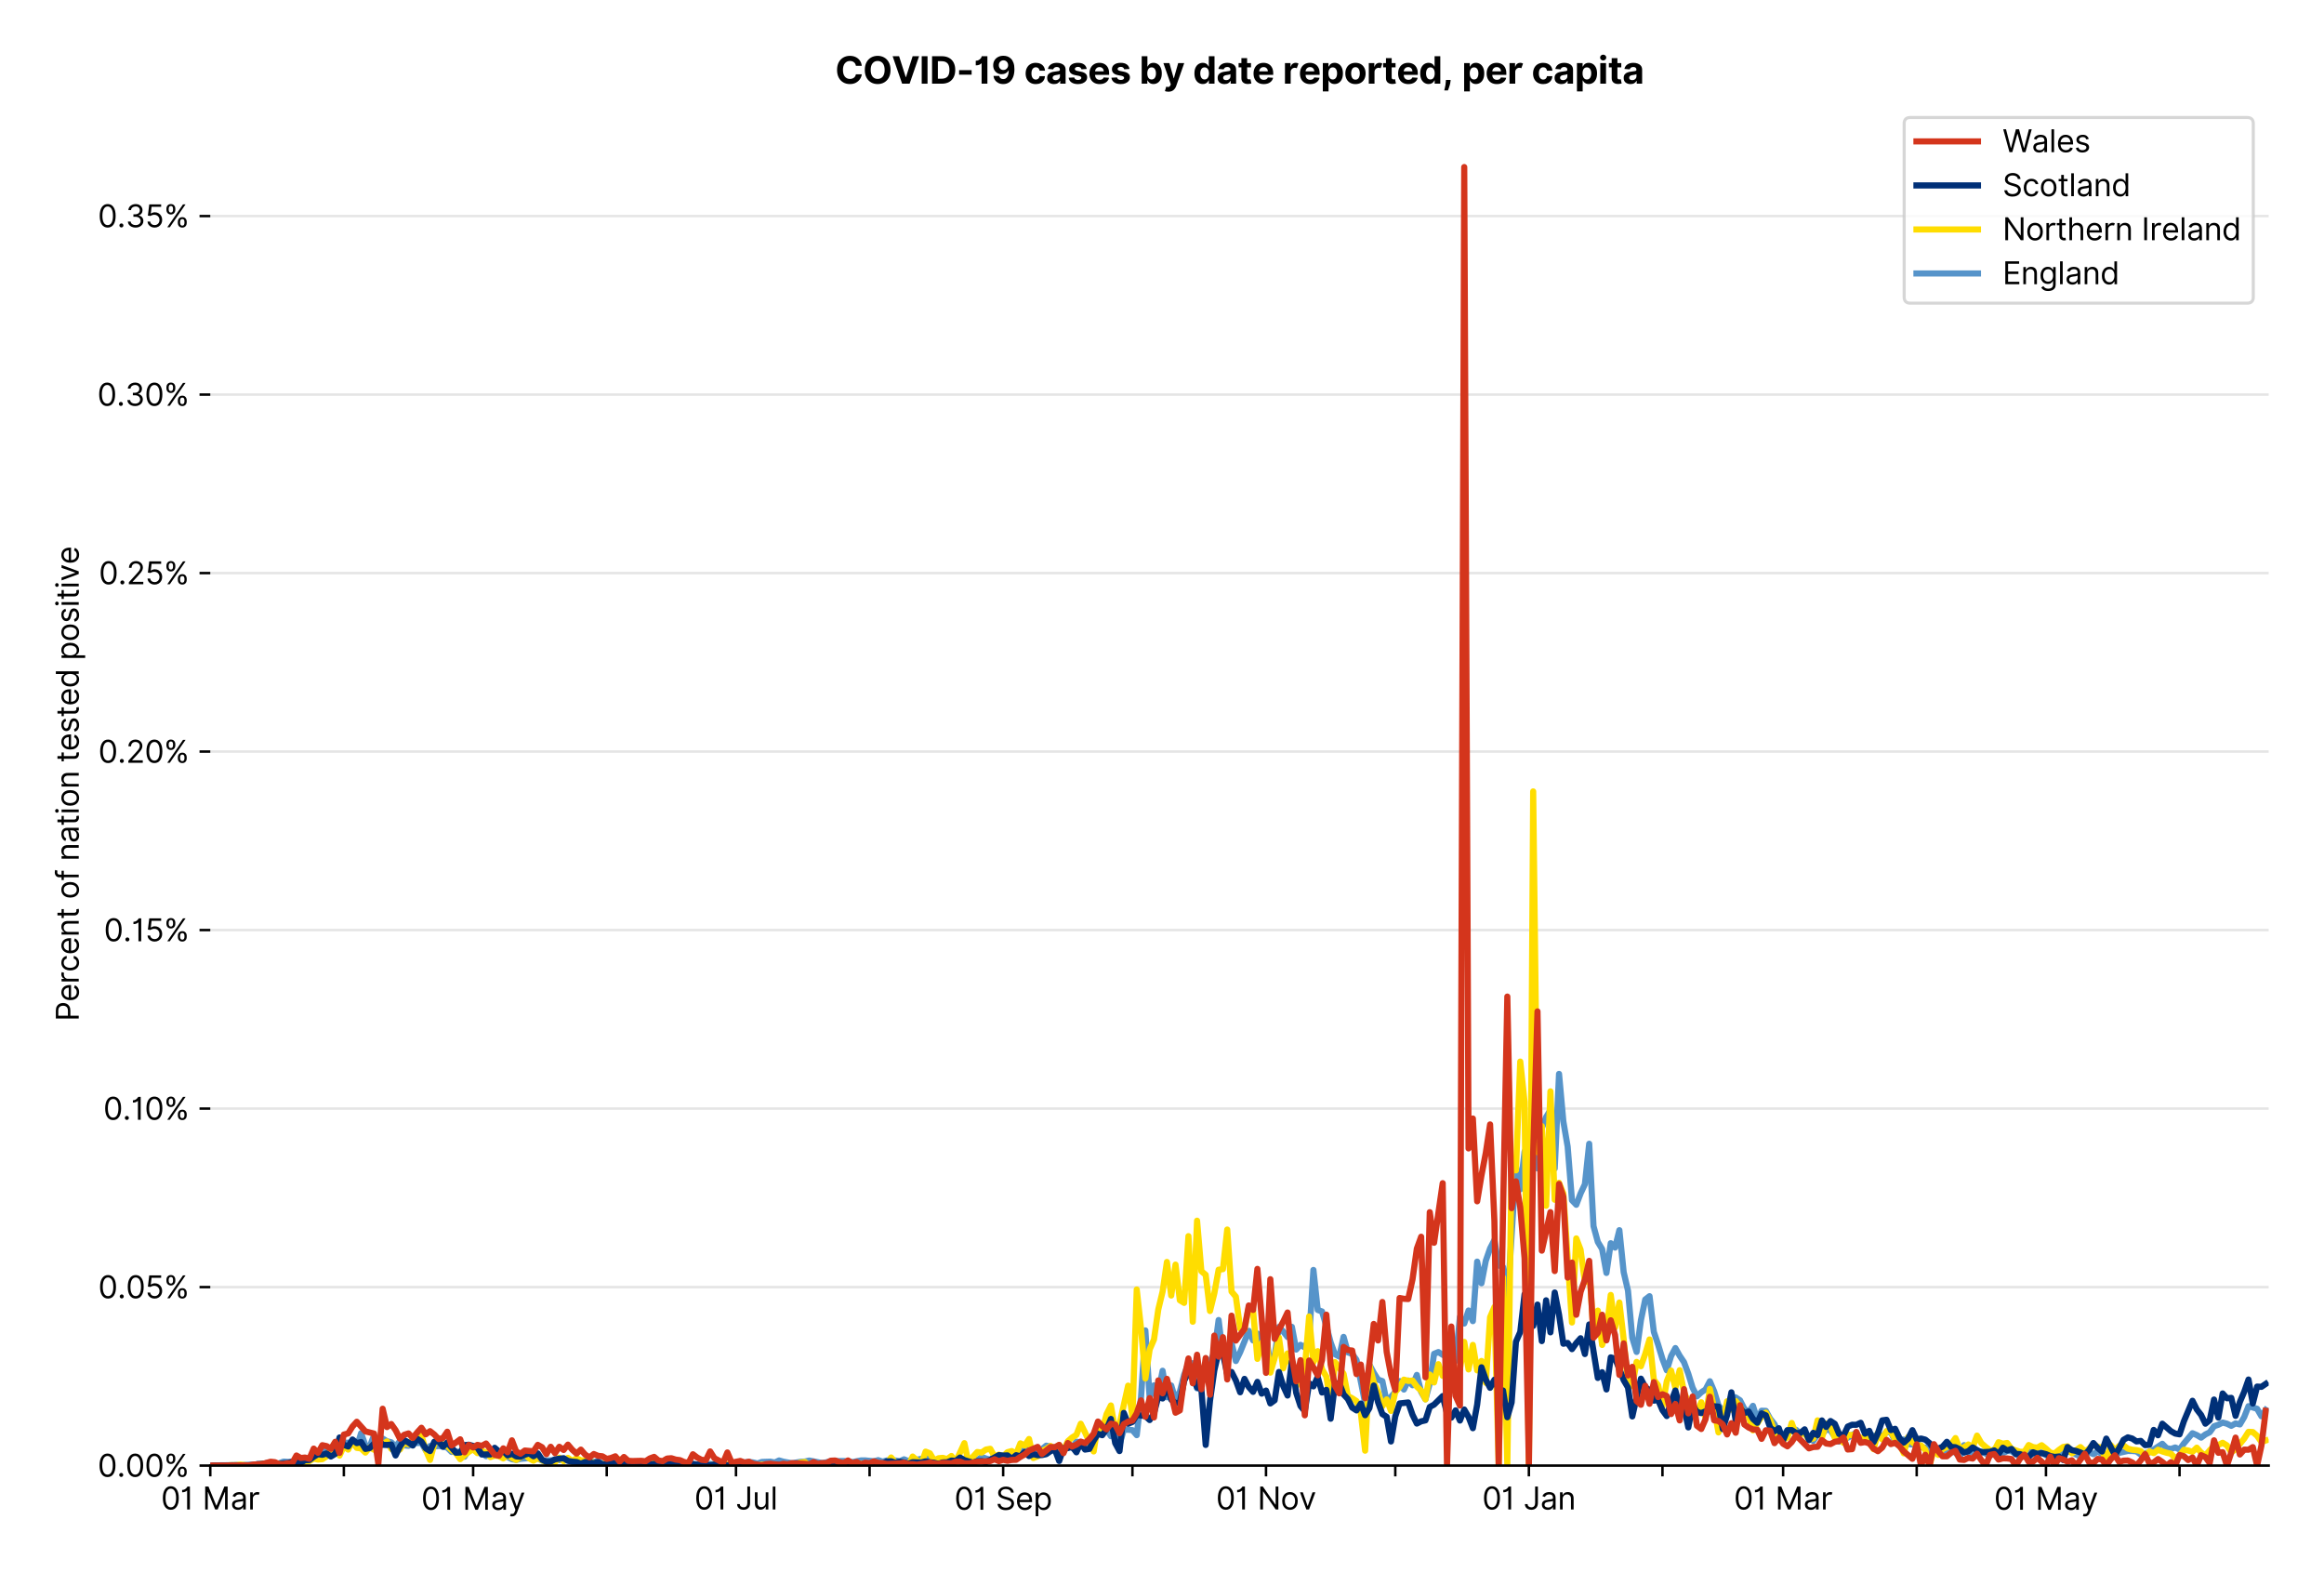 <?xml version="1.0" encoding="utf-8" standalone="no"?>
<!DOCTYPE svg PUBLIC "-//W3C//DTD SVG 1.1//EN"
  "http://www.w3.org/Graphics/SVG/1.1/DTD/svg11.dtd">
<svg version="1.1" viewBox="0 0 756.005 511.234" xmlns="http://www.w3.org/2000/svg" xmlns:xlink="http://www.w3.org/1999/xlink">
 <defs>
  <style type="text/css">*{stroke-linecap:butt;stroke-linejoin:round;}</style>
 </defs>
 <g id="figure_1">
  <g id="patch_1">
   <path d="M 0 511.234 
L 756.005 511.234 
L 756.005 0 
L 0 0 
z
" style="fill:#ffffff;"/>
  </g>
  <g id="axes_1">
   <g id="patch_2">
    <path d="M 68.405 476.745 
L 738.005 476.745 
L 738.005 33.225 
L 68.405 33.225 
z
" style="fill:#ffffff;"/>
   </g>
   <g id="matplotlib.axis_1">
    <g id="xtick_1">
     <g id="line2d_1">
      <defs>
       <path d="M 0 0 
L 0 3.5 
" id="m8e0cc368fa" style="stroke:#000000;stroke-width:0.8;"/>
      </defs>
      <g>
       <use style="stroke:#000000;stroke-width:0.8;" x="68.405" xlink:href="#m8e0cc368fa" y="476.745"/>
      </g>
     </g>
     <g id="text_1">
      <!-- 01 Mar -->
      <g transform="translate(52.368 491.018)scale(0.1 -0.1)">
       <defs>
        <path d="M 2000 -64 
Q 1230 -64 806 561 
Q 382 1186 382 2327 
Q 382 3459 809 4088 
Q 1236 4718 2000 4718 
Q 2764 4718 3191 4088 
Q 3618 3459 3618 2327 
Q 3618 1186 3194 561 
Q 2771 -64 2000 -64 
z
M 2000 436 
Q 2509 436 2791 927 
Q 3073 1418 3073 2327 
Q 3073 3234 2789 3730 
Q 2505 4227 2000 4227 
Q 1496 4227 1211 3730 
Q 927 3234 927 2327 
Q 927 1418 1210 927 
Q 1493 436 2000 436 
z
" id="Inter-Regular-30" transform="scale(0.016)"/>
        <path d="M 1973 4655 
L 1973 0 
L 1409 0 
L 1409 3836 
L 1373 3836 
Q 1341 3773 1209 3692 
Q 1077 3611 868 3551 
Q 659 3491 391 3491 
L 391 3964 
Q 661 3964 859 4061 
Q 1057 4159 1190 4291 
Q 1323 4423 1392 4529 
Q 1461 4636 1473 4655 
L 1973 4655 
z
" id="Inter-Regular-31" transform="scale(0.016)"/>
        <path id="Inter-Regular-20" transform="scale(0.016)"/>
        <path d="M 564 4655 
L 1236 4655 
L 2818 791 
L 2873 791 
L 4455 4655 
L 5127 4655 
L 5127 0 
L 4600 0 
L 4600 3536 
L 4555 3536 
L 3100 0 
L 2591 0 
L 1136 3536 
L 1091 3536 
L 1091 0 
L 564 0 
L 564 4655 
z
" id="Inter-Regular-4d" transform="scale(0.016)"/>
        <path d="M 1518 -82 
Q 1186 -82 916 44 
Q 646 170 486 410 
Q 327 650 327 991 
Q 327 1291 445 1478 
Q 564 1666 761 1773 
Q 959 1880 1199 1933 
Q 1439 1986 1682 2018 
Q 2000 2059 2199 2080 
Q 2398 2102 2490 2154 
Q 2582 2207 2582 2336 
L 2582 2355 
Q 2582 2691 2399 2877 
Q 2216 3064 1846 3064 
Q 1461 3064 1243 2895 
Q 1025 2727 936 2536 
L 427 2718 
Q 564 3036 792 3214 
Q 1021 3393 1292 3464 
Q 1564 3536 1827 3536 
Q 1996 3536 2215 3496 
Q 2434 3457 2640 3334 
Q 2846 3211 2982 2963 
Q 3118 2716 3118 2300 
L 3118 0 
L 2582 0 
L 2582 473 
L 2555 473 
Q 2500 359 2373 229 
Q 2246 100 2034 9 
Q 1823 -82 1518 -82 
z
M 1600 400 
Q 1918 400 2137 525 
Q 2357 650 2469 847 
Q 2582 1045 2582 1264 
L 2582 1755 
Q 2548 1714 2433 1681 
Q 2318 1648 2169 1624 
Q 2021 1600 1881 1583 
Q 1741 1566 1655 1555 
Q 1446 1527 1265 1467 
Q 1084 1407 974 1287 
Q 864 1168 864 964 
Q 864 684 1072 542 
Q 1280 400 1600 400 
z
" id="Inter-Regular-61" transform="scale(0.016)"/>
        <path d="M 491 0 
L 491 3491 
L 1009 3491 
L 1009 2964 
L 1046 2964 
Q 1139 3223 1389 3384 
Q 1639 3545 1955 3545 
Q 2100 3545 2209 3511 
Q 2318 3477 2400 3418 
L 2218 2964 
Q 2161 2993 2085 3010 
Q 2009 3027 1909 3027 
Q 1527 3027 1277 2794 
Q 1027 2561 1027 2209 
L 1027 0 
L 491 0 
z
" id="Inter-Regular-72" transform="scale(0.016)"/>
       </defs>
       <use xlink:href="#Inter-Regular-30"/>
       <use x="62.5" xlink:href="#Inter-Regular-31"/>
       <use x="106.676" xlink:href="#Inter-Regular-20"/>
       <use x="134.801" xlink:href="#Inter-Regular-4d"/>
       <use x="225.994" xlink:href="#Inter-Regular-61"/>
       <use x="282.386" xlink:href="#Inter-Regular-72"/>
      </g>
     </g>
    </g>
    <g id="xtick_2">
     <g id="line2d_2">
      <g>
       <use style="stroke:#000000;stroke-width:0.8;" x="111.86" xlink:href="#m8e0cc368fa" y="476.745"/>
      </g>
     </g>
    </g>
    <g id="xtick_3">
     <g id="line2d_3">
      <g>
       <use style="stroke:#000000;stroke-width:0.8;" x="153.913" xlink:href="#m8e0cc368fa" y="476.745"/>
      </g>
     </g>
     <g id="text_2">
      <!-- 01 May -->
      <g transform="translate(137.01 491.117)scale(0.1 -0.1)">
       <defs>
        <path d="M 818 -1355 
Q 682 -1355 575 -1333 
Q 468 -1311 427 -1291 
L 564 -818 
Q 857 -893 1053 -814 
Q 1250 -736 1391 -345 
L 1509 -18 
L 218 3491 
L 800 3491 
L 1764 709 
L 1800 709 
L 2764 3491 
L 3346 3491 
L 1846 -564 
Q 1550 -1355 818 -1355 
z
" id="Inter-Regular-79" transform="scale(0.016)"/>
       </defs>
       <use xlink:href="#Inter-Regular-30"/>
       <use x="62.5" xlink:href="#Inter-Regular-31"/>
       <use x="106.676" xlink:href="#Inter-Regular-20"/>
       <use x="134.801" xlink:href="#Inter-Regular-4d"/>
       <use x="225.994" xlink:href="#Inter-Regular-61"/>
       <use x="282.386" xlink:href="#Inter-Regular-79"/>
      </g>
     </g>
    </g>
    <g id="xtick_4">
     <g id="line2d_4">
      <g>
       <use style="stroke:#000000;stroke-width:0.8;" x="197.368" xlink:href="#m8e0cc368fa" y="476.745"/>
      </g>
     </g>
    </g>
    <g id="xtick_5">
     <g id="line2d_5">
      <g>
       <use style="stroke:#000000;stroke-width:0.8;" x="239.421" xlink:href="#m8e0cc368fa" y="476.745"/>
      </g>
     </g>
     <g id="text_3">
      <!-- 01 Jul -->
      <g transform="translate(225.878 491.018)scale(0.1 -0.1)">
       <defs>
        <path d="M 2346 4655 
L 2909 4655 
L 2909 1327 
Q 2909 657 2549 296 
Q 2189 -64 1582 -64 
Q 1200 -64 902 76 
Q 605 216 434 475 
Q 264 734 264 1091 
L 818 1091 
Q 818 795 1034 615 
Q 1250 436 1582 436 
Q 1948 436 2147 664 
Q 2346 893 2346 1327 
L 2346 4655 
z
" id="Inter-Regular-4a" transform="scale(0.016)"/>
        <path d="M 2691 1427 
L 2691 3491 
L 3227 3491 
L 3227 0 
L 2691 0 
L 2691 591 
L 2655 591 
Q 2532 325 2273 140 
Q 2014 -45 1618 -45 
Q 1127 -45 809 280 
Q 491 605 491 1273 
L 491 3491 
L 1027 3491 
L 1027 1309 
Q 1027 927 1242 700 
Q 1457 473 1791 473 
Q 1991 473 2199 575 
Q 2407 677 2549 888 
Q 2691 1100 2691 1427 
z
" id="Inter-Regular-75" transform="scale(0.016)"/>
        <path d="M 1027 4655 
L 1027 0 
L 491 0 
L 491 4655 
L 1027 4655 
z
" id="Inter-Regular-6c" transform="scale(0.016)"/>
       </defs>
       <use xlink:href="#Inter-Regular-30"/>
       <use x="62.5" xlink:href="#Inter-Regular-31"/>
       <use x="106.676" xlink:href="#Inter-Regular-20"/>
       <use x="134.801" xlink:href="#Inter-Regular-4a"/>
       <use x="189.063" xlink:href="#Inter-Regular-75"/>
       <use x="247.159" xlink:href="#Inter-Regular-6c"/>
      </g>
     </g>
    </g>
    <g id="xtick_6">
     <g id="line2d_6">
      <g>
       <use style="stroke:#000000;stroke-width:0.8;" x="282.876" xlink:href="#m8e0cc368fa" y="476.745"/>
      </g>
     </g>
    </g>
    <g id="xtick_7">
     <g id="line2d_7">
      <g>
       <use style="stroke:#000000;stroke-width:0.8;" x="326.331" xlink:href="#m8e0cc368fa" y="476.745"/>
      </g>
     </g>
     <g id="text_4">
      <!-- 01 Sep -->
      <g transform="translate(310.444 491.117)scale(0.1 -0.1)">
       <defs>
        <path d="M 3109 3491 
Q 3068 3836 2777 4027 
Q 2486 4218 2064 4218 
Q 1600 4218 1318 3999 
Q 1036 3780 1036 3445 
Q 1036 3195 1189 3042 
Q 1343 2889 1553 2803 
Q 1764 2718 1936 2673 
L 2409 2545 
Q 2591 2498 2815 2414 
Q 3039 2330 3244 2185 
Q 3450 2041 3584 1816 
Q 3718 1591 3718 1264 
Q 3718 886 3521 581 
Q 3325 277 2949 97 
Q 2573 -82 2036 -82 
Q 1286 -82 845 272 
Q 405 627 364 1200 
L 946 1200 
Q 968 936 1124 764 
Q 1280 593 1519 510 
Q 1759 427 2036 427 
Q 2359 427 2616 533 
Q 2873 639 3023 828 
Q 3173 1018 3173 1273 
Q 3173 1505 3043 1650 
Q 2914 1795 2702 1886 
Q 2491 1977 2246 2045 
L 1673 2209 
Q 1127 2366 809 2657 
Q 491 2948 491 3418 
Q 491 3809 703 4101 
Q 916 4393 1276 4555 
Q 1636 4718 2082 4718 
Q 2532 4718 2882 4558 
Q 3232 4398 3437 4120 
Q 3643 3843 3655 3491 
L 3109 3491 
z
" id="Inter-Regular-53" transform="scale(0.016)"/>
        <path d="M 1955 -73 
Q 1450 -73 1085 151 
Q 721 375 524 778 
Q 327 1182 327 1718 
Q 327 2255 524 2665 
Q 721 3075 1074 3305 
Q 1427 3536 1900 3536 
Q 2173 3536 2439 3445 
Q 2705 3355 2923 3151 
Q 3141 2948 3270 2614 
Q 3400 2280 3400 1791 
L 3400 1564 
L 866 1564 
Q 884 1005 1183 707 
Q 1482 409 1955 409 
Q 2271 409 2498 545 
Q 2725 682 2827 955 
L 3346 809 
Q 3223 414 2854 170 
Q 2486 -73 1955 -73 
z
M 866 2027 
L 2855 2027 
Q 2855 2470 2595 2762 
Q 2336 3055 1900 3055 
Q 1593 3055 1368 2911 
Q 1143 2768 1013 2533 
Q 884 2298 866 2027 
z
" id="Inter-Regular-65" transform="scale(0.016)"/>
        <path d="M 491 -1309 
L 491 3491 
L 1009 3491 
L 1009 2936 
L 1073 2936 
Q 1132 3027 1237 3169 
Q 1343 3311 1542 3423 
Q 1741 3536 2082 3536 
Q 2523 3536 2859 3315 
Q 3196 3095 3384 2690 
Q 3573 2286 3573 1736 
Q 3573 1182 3384 776 
Q 3196 370 2861 148 
Q 2527 -73 2091 -73 
Q 1755 -73 1552 39 
Q 1350 152 1241 296 
Q 1132 441 1073 536 
L 1027 536 
L 1027 -1309 
L 491 -1309 
z
M 1018 1745 
Q 1018 1152 1276 780 
Q 1534 409 2018 409 
Q 2355 409 2581 587 
Q 2807 766 2921 1069 
Q 3036 1373 3036 1745 
Q 3036 2114 2923 2410 
Q 2811 2707 2585 2881 
Q 2359 3055 2018 3055 
Q 1527 3055 1272 2693 
Q 1018 2332 1018 1745 
z
" id="Inter-Regular-70" transform="scale(0.016)"/>
       </defs>
       <use xlink:href="#Inter-Regular-30"/>
       <use x="62.5" xlink:href="#Inter-Regular-31"/>
       <use x="106.676" xlink:href="#Inter-Regular-20"/>
       <use x="134.801" xlink:href="#Inter-Regular-53"/>
       <use x="198.58" xlink:href="#Inter-Regular-65"/>
       <use x="256.818" xlink:href="#Inter-Regular-70"/>
      </g>
     </g>
    </g>
    <g id="xtick_8">
     <g id="line2d_8">
      <g>
       <use style="stroke:#000000;stroke-width:0.8;" x="368.385" xlink:href="#m8e0cc368fa" y="476.745"/>
      </g>
     </g>
    </g>
    <g id="xtick_9">
     <g id="line2d_9">
      <g>
       <use style="stroke:#000000;stroke-width:0.8;" x="411.84" xlink:href="#m8e0cc368fa" y="476.745"/>
      </g>
     </g>
     <g id="text_5">
      <!-- 01 Nov -->
      <g transform="translate(395.569 491.018)scale(0.1 -0.1)">
       <defs>
        <path d="M 4255 4655 
L 4255 0 
L 3709 0 
L 1173 3655 
L 1127 3655 
L 1127 0 
L 564 0 
L 564 4655 
L 1109 4655 
L 3655 991 
L 3700 991 
L 3700 4655 
L 4255 4655 
z
" id="Inter-Regular-4e" transform="scale(0.016)"/>
        <path d="M 1909 -73 
Q 1436 -73 1080 152 
Q 725 377 526 781 
Q 327 1186 327 1727 
Q 327 2273 526 2679 
Q 725 3086 1080 3311 
Q 1436 3536 1909 3536 
Q 2382 3536 2737 3311 
Q 3093 3086 3292 2679 
Q 3491 2273 3491 1727 
Q 3491 1186 3292 781 
Q 3093 377 2737 152 
Q 2382 -73 1909 -73 
z
M 1909 409 
Q 2268 409 2500 593 
Q 2732 777 2843 1077 
Q 2955 1377 2955 1727 
Q 2955 2077 2843 2379 
Q 2732 2682 2500 2868 
Q 2268 3055 1909 3055 
Q 1550 3055 1318 2868 
Q 1086 2682 975 2379 
Q 864 2077 864 1727 
Q 864 1377 975 1077 
Q 1086 777 1318 593 
Q 1550 409 1909 409 
z
" id="Inter-Regular-6f" transform="scale(0.016)"/>
        <path d="M 3346 3491 
L 2055 0 
L 1509 0 
L 218 3491 
L 800 3491 
L 1764 709 
L 1800 709 
L 2764 3491 
L 3346 3491 
z
" id="Inter-Regular-76" transform="scale(0.016)"/>
       </defs>
       <use xlink:href="#Inter-Regular-30"/>
       <use x="62.5" xlink:href="#Inter-Regular-31"/>
       <use x="106.676" xlink:href="#Inter-Regular-20"/>
       <use x="134.801" xlink:href="#Inter-Regular-4e"/>
       <use x="210.085" xlink:href="#Inter-Regular-6f"/>
       <use x="269.744" xlink:href="#Inter-Regular-76"/>
      </g>
     </g>
    </g>
    <g id="xtick_10">
     <g id="line2d_10">
      <g>
       <use style="stroke:#000000;stroke-width:0.8;" x="453.893" xlink:href="#m8e0cc368fa" y="476.745"/>
      </g>
     </g>
    </g>
    <g id="xtick_11">
     <g id="line2d_11">
      <g>
       <use style="stroke:#000000;stroke-width:0.8;" x="497.348" xlink:href="#m8e0cc368fa" y="476.745"/>
      </g>
     </g>
     <g id="text_6">
      <!-- 01 Jan -->
      <g transform="translate(482.149 491.018)scale(0.1 -0.1)">
       <defs>
        <path d="M 1027 2100 
L 1027 0 
L 491 0 
L 491 3491 
L 1009 3491 
L 1009 2945 
L 1055 2945 
Q 1177 3211 1427 3373 
Q 1677 3536 2073 3536 
Q 2602 3536 2928 3211 
Q 3255 2886 3255 2218 
L 3255 0 
L 2718 0 
L 2718 2182 
Q 2718 2593 2504 2824 
Q 2291 3055 1918 3055 
Q 1534 3055 1280 2806 
Q 1027 2557 1027 2100 
z
" id="Inter-Regular-6e" transform="scale(0.016)"/>
       </defs>
       <use xlink:href="#Inter-Regular-30"/>
       <use x="62.5" xlink:href="#Inter-Regular-31"/>
       <use x="106.676" xlink:href="#Inter-Regular-20"/>
       <use x="134.801" xlink:href="#Inter-Regular-4a"/>
       <use x="189.063" xlink:href="#Inter-Regular-61"/>
       <use x="245.455" xlink:href="#Inter-Regular-6e"/>
      </g>
     </g>
    </g>
    <g id="xtick_12">
     <g id="line2d_12">
      <g>
       <use style="stroke:#000000;stroke-width:0.8;" x="540.803" xlink:href="#m8e0cc368fa" y="476.745"/>
      </g>
     </g>
    </g>
    <g id="xtick_13">
     <g id="line2d_13">
      <g>
       <use style="stroke:#000000;stroke-width:0.8;" x="580.053" xlink:href="#m8e0cc368fa" y="476.745"/>
      </g>
     </g>
     <g id="text_7">
      <!-- 01 Mar -->
      <g transform="translate(564.016 491.018)scale(0.1 -0.1)">
       <use xlink:href="#Inter-Regular-30"/>
       <use x="62.5" xlink:href="#Inter-Regular-31"/>
       <use x="106.676" xlink:href="#Inter-Regular-20"/>
       <use x="134.801" xlink:href="#Inter-Regular-4d"/>
       <use x="225.994" xlink:href="#Inter-Regular-61"/>
       <use x="282.386" xlink:href="#Inter-Regular-72"/>
      </g>
     </g>
    </g>
    <g id="xtick_14">
     <g id="line2d_14">
      <g>
       <use style="stroke:#000000;stroke-width:0.8;" x="623.508" xlink:href="#m8e0cc368fa" y="476.745"/>
      </g>
     </g>
    </g>
    <g id="xtick_15">
     <g id="line2d_15">
      <g>
       <use style="stroke:#000000;stroke-width:0.8;" x="665.561" xlink:href="#m8e0cc368fa" y="476.745"/>
      </g>
     </g>
     <g id="text_8">
      <!-- 01 May -->
      <g transform="translate(648.658 491.117)scale(0.1 -0.1)">
       <use xlink:href="#Inter-Regular-30"/>
       <use x="62.5" xlink:href="#Inter-Regular-31"/>
       <use x="106.676" xlink:href="#Inter-Regular-20"/>
       <use x="134.801" xlink:href="#Inter-Regular-4d"/>
       <use x="225.994" xlink:href="#Inter-Regular-61"/>
       <use x="282.386" xlink:href="#Inter-Regular-79"/>
      </g>
     </g>
    </g>
    <g id="xtick_16">
     <g id="line2d_16">
      <g>
       <use style="stroke:#000000;stroke-width:0.8;" x="709.016" xlink:href="#m8e0cc368fa" y="476.745"/>
      </g>
     </g>
    </g>
   </g>
   <g id="matplotlib.axis_2">
    <g id="ytick_1">
     <g id="line2d_17">
      <path clip-path="url(#pf2881f5d1c)" d="M 68.405 476.745 
L 738.005 476.745 
" style="fill:none;stroke:#e5e5e5;stroke-linecap:square;stroke-width:0.8;"/>
     </g>
     <g id="line2d_18">
      <defs>
       <path d="M 0 0 
L -3.5 0 
" id="m3e21f14026" style="stroke:#000000;stroke-width:0.8;"/>
      </defs>
      <g>
       <use style="stroke:#000000;stroke-width:0.8;" x="68.405" xlink:href="#m3e21f14026" y="476.745"/>
      </g>
     </g>
     <g id="text_9">
      <!-- 0.00% -->
      <g transform="translate(31.773 480.382)scale(0.1 -0.1)">
       <defs>
        <path d="M 882 -36 
Q 714 -36 593 84 
Q 473 205 473 373 
Q 473 541 593 661 
Q 714 782 882 782 
Q 1050 782 1170 661 
Q 1291 541 1291 373 
Q 1291 205 1170 84 
Q 1050 -36 882 -36 
z
" id="Inter-Regular-2e" transform="scale(0.016)"/>
        <path d="M 2855 873 
L 2855 1118 
Q 2855 1373 2960 1585 
Q 3066 1798 3269 1926 
Q 3473 2055 3764 2055 
Q 4059 2055 4259 1926 
Q 4459 1798 4561 1585 
Q 4664 1373 4664 1118 
L 4664 873 
Q 4664 618 4560 405 
Q 4457 193 4256 64 
Q 4055 -64 3764 -64 
Q 3468 -64 3266 64 
Q 3064 193 2959 405 
Q 2855 618 2855 873 
z
M 536 3536 
L 536 3782 
Q 536 4036 642 4248 
Q 748 4461 951 4589 
Q 1155 4718 1446 4718 
Q 1741 4718 1941 4589 
Q 2141 4461 2243 4248 
Q 2346 4036 2346 3782 
L 2346 3536 
Q 2346 3282 2242 3069 
Q 2139 2857 1937 2728 
Q 1736 2600 1446 2600 
Q 1150 2600 948 2728 
Q 746 2857 641 3069 
Q 536 3282 536 3536 
z
M 709 0 
L 3909 4655 
L 4427 4655 
L 1227 0 
L 709 0 
z
M 3318 1118 
L 3318 873 
Q 3318 661 3418 494 
Q 3518 327 3764 327 
Q 4002 327 4101 494 
Q 4200 661 4200 873 
L 4200 1118 
Q 4200 1330 4104 1497 
Q 4009 1664 3764 1664 
Q 3525 1664 3421 1497 
Q 3318 1330 3318 1118 
z
M 1000 3782 
L 1000 3536 
Q 1000 3325 1100 3158 
Q 1200 2991 1446 2991 
Q 1684 2991 1783 3158 
Q 1882 3325 1882 3536 
L 1882 3782 
Q 1882 3993 1786 4160 
Q 1691 4327 1446 4327 
Q 1207 4327 1103 4160 
Q 1000 3993 1000 3782 
z
" id="Inter-Regular-25" transform="scale(0.016)"/>
       </defs>
       <use xlink:href="#Inter-Regular-30"/>
       <use x="62.5" xlink:href="#Inter-Regular-2e"/>
       <use x="90.057" xlink:href="#Inter-Regular-30"/>
       <use x="152.557" xlink:href="#Inter-Regular-30"/>
       <use x="215.057" xlink:href="#Inter-Regular-25"/>
      </g>
     </g>
    </g>
    <g id="ytick_2">
     <g id="line2d_19">
      <path clip-path="url(#pf2881f5d1c)" d="M 68.405 418.68 
L 738.005 418.68 
" style="fill:none;stroke:#e5e5e5;stroke-linecap:square;stroke-width:0.8;"/>
     </g>
     <g id="line2d_20">
      <g>
       <use style="stroke:#000000;stroke-width:0.8;" x="68.405" xlink:href="#m3e21f14026" y="418.68"/>
      </g>
     </g>
     <g id="text_10">
      <!-- 0.05% -->
      <g transform="translate(31.944 422.317)scale(0.1 -0.1)">
       <defs>
        <path d="M 1936 -64 
Q 1536 -64 1216 95 
Q 896 255 702 532 
Q 509 809 491 1164 
L 1036 1164 
Q 1068 848 1324 642 
Q 1580 436 1936 436 
Q 2223 436 2447 570 
Q 2671 705 2799 940 
Q 2927 1175 2927 1473 
Q 2927 1777 2794 2017 
Q 2661 2257 2429 2395 
Q 2198 2534 1900 2536 
Q 1686 2539 1461 2472 
Q 1236 2405 1091 2300 
L 564 2364 
L 846 4655 
L 3264 4655 
L 3264 4155 
L 1318 4155 
L 1155 2782 
L 1182 2782 
Q 1325 2895 1541 2970 
Q 1757 3045 1991 3045 
Q 2418 3045 2753 2842 
Q 3089 2639 3281 2286 
Q 3473 1934 3473 1482 
Q 3473 1036 3274 687 
Q 3075 339 2727 137 
Q 2380 -64 1936 -64 
z
" id="Inter-Regular-35" transform="scale(0.016)"/>
       </defs>
       <use xlink:href="#Inter-Regular-30"/>
       <use x="62.5" xlink:href="#Inter-Regular-2e"/>
       <use x="90.057" xlink:href="#Inter-Regular-30"/>
       <use x="152.557" xlink:href="#Inter-Regular-35"/>
       <use x="213.352" xlink:href="#Inter-Regular-25"/>
      </g>
     </g>
    </g>
    <g id="ytick_3">
     <g id="line2d_21">
      <path clip-path="url(#pf2881f5d1c)" d="M 68.405 360.615 
L 738.005 360.615 
" style="fill:none;stroke:#e5e5e5;stroke-linecap:square;stroke-width:0.8;"/>
     </g>
     <g id="line2d_22">
      <g>
       <use style="stroke:#000000;stroke-width:0.8;" x="68.405" xlink:href="#m3e21f14026" y="360.615"/>
      </g>
     </g>
     <g id="text_11">
      <!-- 0.10% -->
      <g transform="translate(33.606 364.252)scale(0.1 -0.1)">
       <use xlink:href="#Inter-Regular-30"/>
       <use x="62.5" xlink:href="#Inter-Regular-2e"/>
       <use x="90.057" xlink:href="#Inter-Regular-31"/>
       <use x="134.233" xlink:href="#Inter-Regular-30"/>
       <use x="196.733" xlink:href="#Inter-Regular-25"/>
      </g>
     </g>
    </g>
    <g id="ytick_4">
     <g id="line2d_23">
      <path clip-path="url(#pf2881f5d1c)" d="M 68.405 302.55 
L 738.005 302.55 
" style="fill:none;stroke:#e5e5e5;stroke-linecap:square;stroke-width:0.8;"/>
     </g>
     <g id="line2d_24">
      <g>
       <use style="stroke:#000000;stroke-width:0.8;" x="68.405" xlink:href="#m3e21f14026" y="302.55"/>
      </g>
     </g>
     <g id="text_12">
      <!-- 0.15% -->
      <g transform="translate(33.777 306.187)scale(0.1 -0.1)">
       <use xlink:href="#Inter-Regular-30"/>
       <use x="62.5" xlink:href="#Inter-Regular-2e"/>
       <use x="90.057" xlink:href="#Inter-Regular-31"/>
       <use x="134.233" xlink:href="#Inter-Regular-35"/>
       <use x="195.028" xlink:href="#Inter-Regular-25"/>
      </g>
     </g>
    </g>
    <g id="ytick_5">
     <g id="line2d_25">
      <path clip-path="url(#pf2881f5d1c)" d="M 68.405 244.485 
L 738.005 244.485 
" style="fill:none;stroke:#e5e5e5;stroke-linecap:square;stroke-width:0.8;"/>
     </g>
     <g id="line2d_26">
      <g>
       <use style="stroke:#000000;stroke-width:0.8;" x="68.405" xlink:href="#m3e21f14026" y="244.485"/>
      </g>
     </g>
     <g id="text_13">
      <!-- 0.20% -->
      <g transform="translate(31.972 248.122)scale(0.1 -0.1)">
       <defs>
        <path d="M 482 0 
L 482 409 
L 2018 2091 
Q 2289 2386 2464 2605 
Q 2639 2825 2724 3019 
Q 2809 3214 2809 3427 
Q 2809 3795 2553 4011 
Q 2298 4227 1918 4227 
Q 1514 4227 1275 3985 
Q 1036 3743 1036 3345 
L 500 3345 
Q 500 3755 688 4064 
Q 877 4373 1203 4545 
Q 1530 4718 1936 4718 
Q 2346 4718 2661 4545 
Q 2977 4373 3156 4079 
Q 3336 3786 3336 3427 
Q 3336 3170 3244 2926 
Q 3152 2682 2926 2383 
Q 2700 2084 2300 1655 
L 1255 536 
L 1255 500 
L 3418 500 
L 3418 0 
L 482 0 
z
" id="Inter-Regular-32" transform="scale(0.016)"/>
       </defs>
       <use xlink:href="#Inter-Regular-30"/>
       <use x="62.5" xlink:href="#Inter-Regular-2e"/>
       <use x="90.057" xlink:href="#Inter-Regular-32"/>
       <use x="150.568" xlink:href="#Inter-Regular-30"/>
       <use x="213.068" xlink:href="#Inter-Regular-25"/>
      </g>
     </g>
    </g>
    <g id="ytick_6">
     <g id="line2d_27">
      <path clip-path="url(#pf2881f5d1c)" d="M 68.405 186.421 
L 738.005 186.421 
" style="fill:none;stroke:#e5e5e5;stroke-linecap:square;stroke-width:0.8;"/>
     </g>
     <g id="line2d_28">
      <g>
       <use style="stroke:#000000;stroke-width:0.8;" x="68.405" xlink:href="#m3e21f14026" y="186.421"/>
      </g>
     </g>
     <g id="text_14">
      <!-- 0.25% -->
      <g transform="translate(32.142 190.057)scale(0.1 -0.1)">
       <use xlink:href="#Inter-Regular-30"/>
       <use x="62.5" xlink:href="#Inter-Regular-2e"/>
       <use x="90.057" xlink:href="#Inter-Regular-32"/>
       <use x="150.568" xlink:href="#Inter-Regular-35"/>
       <use x="211.364" xlink:href="#Inter-Regular-25"/>
      </g>
     </g>
    </g>
    <g id="ytick_7">
     <g id="line2d_29">
      <path clip-path="url(#pf2881f5d1c)" d="M 68.405 128.356 
L 738.005 128.356 
" style="fill:none;stroke:#e5e5e5;stroke-linecap:square;stroke-width:0.8;"/>
     </g>
     <g id="line2d_30">
      <g>
       <use style="stroke:#000000;stroke-width:0.8;" x="68.405" xlink:href="#m3e21f14026" y="128.356"/>
      </g>
     </g>
     <g id="text_15">
      <!-- 0.30% -->
      <g transform="translate(31.659 131.992)scale(0.1 -0.1)">
       <defs>
        <path d="M 2055 -64 
Q 1605 -64 1253 90 
Q 902 245 696 521 
Q 491 798 473 1164 
L 1046 1164 
Q 1071 827 1356 631 
Q 1641 436 2046 436 
Q 2493 436 2783 664 
Q 3073 893 3073 1264 
Q 3073 1650 2787 1893 
Q 2502 2136 1973 2136 
L 1600 2136 
L 1600 2636 
L 1973 2636 
Q 2386 2636 2647 2856 
Q 2909 3077 2909 3445 
Q 2909 3798 2679 4012 
Q 2450 4227 2064 4227 
Q 1823 4227 1610 4139 
Q 1398 4052 1264 3887 
Q 1130 3723 1118 3491 
L 573 3491 
Q 586 3857 793 4133 
Q 1000 4409 1335 4563 
Q 1671 4718 2073 4718 
Q 2505 4718 2814 4544 
Q 3123 4370 3289 4086 
Q 3455 3802 3455 3473 
Q 3455 3080 3249 2802 
Q 3043 2525 2691 2418 
L 2691 2382 
Q 3132 2309 3379 2008 
Q 3627 1707 3627 1264 
Q 3627 884 3421 583 
Q 3216 282 2861 109 
Q 2507 -64 2055 -64 
z
" id="Inter-Regular-33" transform="scale(0.016)"/>
       </defs>
       <use xlink:href="#Inter-Regular-30"/>
       <use x="62.5" xlink:href="#Inter-Regular-2e"/>
       <use x="90.057" xlink:href="#Inter-Regular-33"/>
       <use x="153.693" xlink:href="#Inter-Regular-30"/>
       <use x="216.193" xlink:href="#Inter-Regular-25"/>
      </g>
     </g>
    </g>
    <g id="ytick_8">
     <g id="line2d_31">
      <path clip-path="url(#pf2881f5d1c)" d="M 68.405 70.291 
L 738.005 70.291 
" style="fill:none;stroke:#e5e5e5;stroke-linecap:square;stroke-width:0.8;"/>
     </g>
     <g id="line2d_32">
      <g>
       <use style="stroke:#000000;stroke-width:0.8;" x="68.405" xlink:href="#m3e21f14026" y="70.291"/>
      </g>
     </g>
     <g id="text_16">
      <!-- 0.35% -->
      <g transform="translate(31.83 73.928)scale(0.1 -0.1)">
       <use xlink:href="#Inter-Regular-30"/>
       <use x="62.5" xlink:href="#Inter-Regular-2e"/>
       <use x="90.057" xlink:href="#Inter-Regular-33"/>
       <use x="153.693" xlink:href="#Inter-Regular-35"/>
       <use x="214.489" xlink:href="#Inter-Regular-25"/>
      </g>
     </g>
    </g>
    <g id="text_17">
     <!-- Percent of nation tested positive -->
     <g transform="translate(25.614 332.215)rotate(-90)scale(0.1 -0.1)">
      <defs>
       <path d="M 564 0 
L 564 4655 
L 2136 4655 
Q 2684 4655 3033 4458 
Q 3382 4261 3550 3927 
Q 3718 3593 3718 3182 
Q 3718 2770 3551 2434 
Q 3384 2098 3036 1899 
Q 2689 1700 2146 1700 
L 1127 1700 
L 1127 0 
L 564 0 
z
M 1127 2200 
L 2127 2200 
Q 2689 2200 2926 2482 
Q 3164 2764 3164 3182 
Q 3164 3602 2925 3878 
Q 2686 4155 2118 4155 
L 1127 4155 
L 1127 2200 
z
" id="Inter-Regular-50" transform="scale(0.016)"/>
       <path d="M 1909 -73 
Q 1418 -73 1063 159 
Q 709 391 518 798 
Q 327 1205 327 1727 
Q 327 2259 524 2667 
Q 721 3075 1074 3305 
Q 1427 3536 1900 3536 
Q 2268 3536 2563 3400 
Q 2859 3264 3047 3018 
Q 3236 2773 3282 2445 
L 2746 2445 
Q 2684 2684 2474 2869 
Q 2264 3055 1909 3055 
Q 1439 3055 1151 2697 
Q 864 2339 864 1745 
Q 864 1139 1148 774 
Q 1432 409 1909 409 
Q 2223 409 2447 570 
Q 2671 732 2746 1018 
L 3282 1018 
Q 3236 709 3058 462 
Q 2880 216 2588 71 
Q 2296 -73 1909 -73 
z
" id="Inter-Regular-63" transform="scale(0.016)"/>
       <path d="M 2009 3491 
L 2009 3036 
L 1264 3036 
L 1264 1000 
Q 1264 773 1331 660 
Q 1398 548 1503 510 
Q 1609 473 1727 473 
Q 1816 473 1873 483 
Q 1930 493 1964 500 
L 2073 18 
Q 2018 -2 1920 -23 
Q 1823 -45 1673 -45 
Q 1446 -45 1228 52 
Q 1011 150 869 350 
Q 727 550 727 855 
L 727 3036 
L 200 3036 
L 200 3491 
L 727 3491 
L 727 4327 
L 1264 4327 
L 1264 3491 
L 2009 3491 
z
" id="Inter-Regular-74" transform="scale(0.016)"/>
       <path d="M 2046 3491 
L 2046 3036 
L 1264 3036 
L 1264 0 
L 727 0 
L 727 3036 
L 164 3036 
L 164 3491 
L 727 3491 
L 727 3973 
Q 727 4273 868 4473 
Q 1009 4673 1234 4773 
Q 1459 4873 1709 4873 
Q 1907 4873 2032 4841 
Q 2157 4809 2218 4782 
L 2064 4318 
Q 2023 4332 1951 4352 
Q 1880 4373 1764 4373 
Q 1498 4373 1381 4239 
Q 1264 4105 1264 3845 
L 1264 3491 
L 2046 3491 
z
" id="Inter-Regular-66" transform="scale(0.016)"/>
       <path d="M 491 0 
L 491 3491 
L 1027 3491 
L 1027 0 
L 491 0 
z
M 764 4073 
Q 607 4073 494 4179 
Q 382 4286 382 4436 
Q 382 4586 494 4693 
Q 607 4800 764 4800 
Q 921 4800 1033 4693 
Q 1146 4586 1146 4436 
Q 1146 4286 1033 4179 
Q 921 4073 764 4073 
z
" id="Inter-Regular-69" transform="scale(0.016)"/>
       <path d="M 2964 2709 
L 2482 2573 
Q 2411 2755 2245 2914 
Q 2080 3073 1727 3073 
Q 1407 3073 1194 2926 
Q 982 2780 982 2555 
Q 982 2355 1127 2239 
Q 1273 2123 1582 2045 
L 2100 1918 
Q 3027 1691 3027 973 
Q 3027 673 2855 436 
Q 2684 200 2377 63 
Q 2071 -73 1664 -73 
Q 1130 -73 780 159 
Q 430 391 336 836 
L 846 964 
Q 989 400 1655 400 
Q 2030 400 2251 560 
Q 2473 720 2473 945 
Q 2473 1316 1955 1436 
L 1373 1573 
Q 893 1686 669 1926 
Q 446 2166 446 2527 
Q 446 2823 613 3050 
Q 780 3277 1069 3406 
Q 1359 3536 1727 3536 
Q 2246 3536 2542 3309 
Q 2839 3082 2964 2709 
z
" id="Inter-Regular-73" transform="scale(0.016)"/>
       <path d="M 1809 -73 
Q 1373 -73 1039 148 
Q 705 370 516 776 
Q 327 1182 327 1736 
Q 327 2286 516 2690 
Q 705 3095 1041 3315 
Q 1377 3536 1818 3536 
Q 2159 3536 2358 3423 
Q 2557 3311 2662 3169 
Q 2768 3027 2827 2936 
L 2873 2936 
L 2873 4655 
L 3409 4655 
L 3409 0 
L 2891 0 
L 2891 536 
L 2827 536 
Q 2768 441 2659 296 
Q 2550 152 2348 39 
Q 2146 -73 1809 -73 
z
M 1882 409 
Q 2366 409 2624 780 
Q 2882 1152 2882 1745 
Q 2882 2332 2627 2693 
Q 2373 3055 1882 3055 
Q 1541 3055 1315 2881 
Q 1089 2707 976 2410 
Q 864 2114 864 1745 
Q 864 1373 978 1069 
Q 1093 766 1319 587 
Q 1546 409 1882 409 
z
" id="Inter-Regular-64" transform="scale(0.016)"/>
      </defs>
      <use xlink:href="#Inter-Regular-50"/>
      <use x="63.494" xlink:href="#Inter-Regular-65"/>
      <use x="121.733" xlink:href="#Inter-Regular-72"/>
      <use x="160.085" xlink:href="#Inter-Regular-63"/>
      <use x="215.909" xlink:href="#Inter-Regular-65"/>
      <use x="274.148" xlink:href="#Inter-Regular-6e"/>
      <use x="332.671" xlink:href="#Inter-Regular-74"/>
      <use x="369.034" xlink:href="#Inter-Regular-20"/>
      <use x="397.159" xlink:href="#Inter-Regular-6f"/>
      <use x="456.818" xlink:href="#Inter-Regular-66"/>
      <use x="492.898" xlink:href="#Inter-Regular-20"/>
      <use x="521.023" xlink:href="#Inter-Regular-6e"/>
      <use x="579.546" xlink:href="#Inter-Regular-61"/>
      <use x="635.938" xlink:href="#Inter-Regular-74"/>
      <use x="672.301" xlink:href="#Inter-Regular-69"/>
      <use x="696.023" xlink:href="#Inter-Regular-6f"/>
      <use x="755.682" xlink:href="#Inter-Regular-6e"/>
      <use x="814.205" xlink:href="#Inter-Regular-20"/>
      <use x="842.33" xlink:href="#Inter-Regular-74"/>
      <use x="878.693" xlink:href="#Inter-Regular-65"/>
      <use x="936.932" xlink:href="#Inter-Regular-73"/>
      <use x="989.205" xlink:href="#Inter-Regular-74"/>
      <use x="1025.568" xlink:href="#Inter-Regular-65"/>
      <use x="1083.807" xlink:href="#Inter-Regular-64"/>
      <use x="1145.881" xlink:href="#Inter-Regular-20"/>
      <use x="1174.006" xlink:href="#Inter-Regular-70"/>
      <use x="1234.943" xlink:href="#Inter-Regular-6f"/>
      <use x="1294.602" xlink:href="#Inter-Regular-73"/>
      <use x="1346.875" xlink:href="#Inter-Regular-69"/>
      <use x="1370.597" xlink:href="#Inter-Regular-74"/>
      <use x="1406.96" xlink:href="#Inter-Regular-69"/>
      <use x="1430.682" xlink:href="#Inter-Regular-76"/>
      <use x="1486.364" xlink:href="#Inter-Regular-65"/>
     </g>
    </g>
   </g>
   <g id="line2d_33">
    <path clip-path="url(#pf2881f5d1c)" d="M 26.351 476.741 
L 64.199 476.745 
L 83.824 476.541 
L 88.03 476.223 
L 89.431 476.545 
L 92.235 475.456 
L 93.637 475.561 
L 95.038 475.449 
L 96.44 474.944 
L 97.842 475.641 
L 99.244 475.109 
L 100.646 474.15 
L 102.047 474.414 
L 104.851 471.575 
L 106.253 472.332 
L 107.654 472.495 
L 109.056 472.398 
L 110.458 471.764 
L 111.86 469.256 
L 114.663 469.367 
L 116.065 470.741 
L 117.467 466.208 
L 118.869 470.192 
L 120.27 470.601 
L 121.672 466.867 
L 123.074 468.909 
L 124.476 467.95 
L 125.877 468.82 
L 127.279 469.169 
L 128.681 470.558 
L 130.083 468.794 
L 131.485 470.168 
L 132.886 470.312 
L 134.288 468.523 
L 135.69 469.425 
L 137.092 469.303 
L 138.493 471.791 
L 139.895 470.376 
L 141.297 470.514 
L 142.699 470.382 
L 144.101 470.547 
L 145.502 470.914 
L 146.904 472.305 
L 148.306 472.074 
L 149.708 472.641 
L 151.109 473.85 
L 152.511 471.62 
L 153.913 471.585 
L 155.315 472.148 
L 156.717 472.579 
L 158.118 473.681 
L 159.52 472.945 
L 160.922 473.421 
L 162.324 472.344 
L 163.725 473.25 
L 166.529 474.667 
L 167.931 474.907 
L 169.333 474.544 
L 172.136 474.292 
L 173.538 474.451 
L 174.94 474.401 
L 176.341 475.119 
L 181.949 474.983 
L 183.35 474.511 
L 184.752 474.725 
L 186.154 475.54 
L 187.556 475.726 
L 188.957 475.73 
L 190.359 475.489 
L 191.761 475.674 
L 193.163 475.59 
L 194.564 475.27 
L 195.966 476.085 
L 197.368 476.138 
L 198.77 475.829 
L 202.975 475.815 
L 204.377 475.874 
L 205.779 476.275 
L 207.18 476.555 
L 208.582 475.402 
L 209.984 476.615 
L 211.386 476.118 
L 212.788 475.936 
L 214.189 475.977 
L 216.993 476.293 
L 222.6 476.079 
L 224.002 476.077 
L 225.404 476.301 
L 226.805 476.378 
L 228.207 476.312 
L 229.609 476.524 
L 231.011 476.207 
L 232.412 476.384 
L 233.814 476.349 
L 236.618 476.541 
L 238.02 476.341 
L 239.421 476.38 
L 240.823 475.666 
L 242.225 475.709 
L 243.627 475.55 
L 245.028 475.73 
L 246.43 476.062 
L 247.832 475.565 
L 250.636 475.472 
L 252.037 475.755 
L 253.439 475.082 
L 254.841 475.476 
L 257.644 475.977 
L 260.448 475.513 
L 261.85 475.435 
L 263.251 475.103 
L 267.457 475.922 
L 268.859 475.674 
L 270.26 475.297 
L 273.064 475.28 
L 274.466 475.257 
L 277.269 475.616 
L 280.073 475.07 
L 281.475 475.066 
L 284.278 475.35 
L 285.68 474.979 
L 287.082 475.472 
L 288.483 475.086 
L 291.287 475.103 
L 292.689 475.344 
L 294.091 474.707 
L 295.492 475.303 
L 296.894 474.61 
L 298.296 474.837 
L 299.698 474.56 
L 301.099 474.096 
L 302.501 474.818 
L 303.903 474.781 
L 305.305 475.437 
L 306.707 474.733 
L 308.108 475.286 
L 309.51 474.61 
L 310.912 474.872 
L 312.314 474.558 
L 313.715 474.81 
L 315.117 475.181 
L 316.519 474.548 
L 317.921 474.94 
L 319.323 473.96 
L 322.126 474.907 
L 323.528 473.677 
L 324.93 474.374 
L 326.331 474.597 
L 327.733 474.189 
L 329.135 473.636 
L 330.537 473.302 
L 331.938 473.698 
L 333.34 471.43 
L 334.742 471.529 
L 336.144 472.425 
L 337.546 472.029 
L 338.947 471.426 
L 340.349 470.26 
L 343.153 470.892 
L 344.554 472.084 
L 345.956 471.28 
L 347.358 469.738 
L 348.76 470.993 
L 350.162 468.965 
L 351.563 469.239 
L 352.965 469.98 
L 355.769 468.106 
L 357.17 466.258 
L 358.572 465.125 
L 359.974 464.937 
L 361.376 467.174 
L 362.778 466.842 
L 364.179 469.904 
L 365.581 465.086 
L 366.983 465.076 
L 368.385 465.214 
L 369.786 466.848 
L 371.188 454.45 
L 372.59 432.781 
L 373.992 454.7 
L 375.394 450.65 
L 376.795 452.961 
L 378.197 445.896 
L 379.599 454.52 
L 381.001 450.691 
L 382.402 455.323 
L 383.804 452.715 
L 385.206 447.221 
L 386.608 443.462 
L 388.01 443.447 
L 389.411 451.624 
L 390.813 449.307 
L 392.215 446.408 
L 393.617 442.981 
L 395.018 439.992 
L 396.42 429.399 
L 397.822 440.941 
L 399.224 441.432 
L 400.625 436.86 
L 402.027 442.729 
L 403.429 439.849 
L 406.233 432.913 
L 407.634 436.018 
L 409.036 433.788 
L 410.438 437.825 
L 411.84 434.24 
L 413.241 444.023 
L 414.643 440.99 
L 416.045 431.638 
L 417.447 433.136 
L 418.849 434.929 
L 420.25 431.613 
L 421.652 439.003 
L 423.054 437.47 
L 424.456 438.325 
L 425.857 435.543 
L 427.259 413.111 
L 428.661 426.115 
L 430.063 426.614 
L 431.465 431.359 
L 432.866 436.672 
L 434.268 440.538 
L 435.67 441.281 
L 437.072 434.881 
L 438.473 439.928 
L 439.875 440.402 
L 441.277 442.356 
L 444.081 456.414 
L 445.482 443.955 
L 446.884 446.546 
L 448.286 448.775 
L 449.688 449.257 
L 451.089 456.002 
L 453.893 452.775 
L 455.295 449.257 
L 456.697 452.003 
L 458.098 449.074 
L 459.5 450.613 
L 460.902 447.254 
L 462.304 452.765 
L 463.705 455.166 
L 465.107 450.006 
L 466.509 440.388 
L 467.911 439.816 
L 469.313 440.705 
L 470.714 441.333 
L 472.116 439.851 
L 473.518 442.694 
L 474.92 428.401 
L 476.321 430.528 
L 477.723 426.296 
L 479.125 429.756 
L 480.527 410.404 
L 481.928 417.445 
L 483.33 410.129 
L 484.732 406.088 
L 486.134 403.376 
L 487.536 411.631 
L 488.937 412.153 
L 490.339 423.889 
L 493.143 379.437 
L 494.544 386.886 
L 495.946 374.597 
L 497.348 372.047 
L 498.75 375.138 
L 500.152 380.079 
L 501.553 367.025 
L 502.955 363.394 
L 504.357 361.084 
L 505.759 380.104 
L 507.16 349.33 
L 508.562 364.803 
L 509.964 372.986 
L 511.366 390.432 
L 512.768 391.905 
L 514.169 388.239 
L 515.571 385.227 
L 516.973 372.058 
L 518.375 398.842 
L 519.776 403.991 
L 521.178 406.321 
L 522.58 414.084 
L 523.982 404.408 
L 525.384 405.832 
L 526.785 400.17 
L 528.187 413.826 
L 529.589 419.843 
L 530.991 435.174 
L 532.392 439.773 
L 533.794 429.469 
L 535.196 422.727 
L 536.598 421.64 
L 538 433.235 
L 539.401 437.433 
L 540.803 442.053 
L 542.205 445.754 
L 543.607 441.124 
L 545.008 438.516 
L 546.41 441.023 
L 547.812 443.111 
L 549.214 446.899 
L 550.615 451.43 
L 552.017 454.223 
L 553.419 452.913 
L 554.821 451.985 
L 556.223 449.307 
L 557.624 452.612 
L 559.026 457.147 
L 560.428 458.983 
L 561.83 457.69 
L 563.231 454.203 
L 564.633 454.587 
L 566.035 455.503 
L 567.437 458.251 
L 568.839 459.398 
L 570.24 457.31 
L 571.642 461.7 
L 573.044 458.911 
L 574.446 458.954 
L 575.847 461.492 
L 577.249 463.279 
L 578.651 466.264 
L 580.053 466.97 
L 581.455 465.336 
L 582.856 465.587 
L 584.258 465.103 
L 585.66 466.32 
L 587.062 466.186 
L 589.865 468.692 
L 591.267 466.648 
L 592.669 466.712 
L 594.071 464.894 
L 595.472 465.338 
L 596.874 467.38 
L 598.276 468.959 
L 599.678 467.948 
L 601.079 467.686 
L 603.883 465.99 
L 605.285 468.886 
L 606.687 466.982 
L 608.088 467.545 
L 609.49 466.953 
L 610.892 467.289 
L 612.294 467.223 
L 613.695 465.839 
L 615.097 465.866 
L 616.499 468.878 
L 617.901 470.24 
L 619.302 468.261 
L 620.704 469.763 
L 622.106 469.881 
L 623.508 468.938 
L 624.91 470.801 
L 626.311 470.871 
L 627.713 472.714 
L 629.115 472.132 
L 630.517 472.749 
L 631.918 471.991 
L 634.722 471.302 
L 636.124 472.553 
L 637.526 473.984 
L 638.927 470.097 
L 640.329 472.474 
L 641.731 472.507 
L 643.133 472.266 
L 644.534 472.154 
L 645.936 472.831 
L 647.338 473.661 
L 648.74 471.484 
L 650.142 472.27 
L 651.543 472.736 
L 652.945 471.969 
L 654.347 472.047 
L 655.749 473.023 
L 657.15 473.854 
L 658.552 473.13 
L 659.954 471.773 
L 661.356 472.971 
L 662.758 472.406 
L 664.159 472.524 
L 665.561 473.357 
L 666.963 473.904 
L 668.365 473.747 
L 671.168 472.813 
L 672.57 472.218 
L 673.972 472.326 
L 675.374 473.151 
L 676.775 473.819 
L 678.177 472.6 
L 679.579 472.377 
L 680.981 473.023 
L 682.382 472.146 
L 683.784 472.974 
L 685.186 473.415 
L 686.588 473.71 
L 687.989 473.351 
L 689.391 472.602 
L 692.195 471.985 
L 693.597 471.994 
L 694.998 472.119 
L 696.4 473.167 
L 697.802 472.676 
L 699.204 472.452 
L 703.409 469.66 
L 704.811 471.077 
L 706.213 471.337 
L 707.614 470.857 
L 709.016 471.507 
L 710.418 469.553 
L 713.221 466.219 
L 714.623 466.821 
L 716.025 467.657 
L 717.427 466.609 
L 718.829 465.913 
L 720.23 463.951 
L 721.632 463.466 
L 723.034 462.753 
L 724.436 463.126 
L 725.837 463.811 
L 727.239 463.031 
L 728.641 463.363 
L 730.043 460.978 
L 731.445 457.411 
L 734.248 458.271 
L 735.65 460.698 
L 737.052 458.659 
L 737.052 458.659 
" style="fill:none;stroke:#5694ca;stroke-linecap:square;stroke-width:2;"/>
   </g>
   <g id="line2d_34">
    <path clip-path="url(#pf2881f5d1c)" d="M 75.414 476.622 
L 76.815 476.622 
L 78.217 476.438 
L 81.021 476.745 
L 82.422 476.622 
L 83.824 476.684 
L 85.226 476.132 
L 86.628 476.438 
L 88.03 476.07 
L 89.431 476.316 
L 90.833 476.132 
L 92.235 476.377 
L 93.637 476.193 
L 95.038 476.193 
L 96.44 475.396 
L 97.842 475.518 
L 99.244 475.518 
L 100.646 475.273 
L 102.047 474.476 
L 103.449 474.783 
L 104.851 474.66 
L 106.253 473.74 
L 109.056 469.202 
L 110.458 473.495 
L 111.86 470.428 
L 113.262 471.532 
L 114.663 468.773 
L 116.065 470.98 
L 117.467 471.164 
L 118.869 472.514 
L 120.27 470.796 
L 121.672 471.594 
L 123.074 468.282 
L 124.476 469.877 
L 125.877 468.895 
L 127.279 471.287 
L 128.681 472.084 
L 130.083 471.532 
L 131.485 469.325 
L 132.886 469.815 
L 134.288 468.343 
L 137.092 466.994 
L 138.493 471.655 
L 139.895 474.905 
L 141.297 469.631 
L 142.699 468.037 
L 144.101 470.245 
L 145.502 470.367 
L 146.904 471.716 
L 148.306 472.698 
L 149.708 474.66 
L 151.109 473.372 
L 152.511 472.268 
L 153.913 471.41 
L 155.315 472.698 
L 156.717 471.962 
L 158.118 472.514 
L 159.52 473.985 
L 160.922 473.495 
L 162.324 473.679 
L 163.725 474.415 
L 165.127 473.311 
L 166.529 474.231 
L 167.931 474.905 
L 170.734 473.065 
L 172.136 474.415 
L 173.538 475.151 
L 174.94 474.292 
L 177.743 475.764 
L 179.145 475.518 
L 180.547 475.641 
L 181.949 474.169 
L 183.35 475.335 
L 184.752 474.231 
L 186.154 475.212 
L 187.556 474.353 
L 188.957 475.028 
L 190.359 475.151 
L 191.761 475.764 
L 193.163 475.702 
L 194.564 475.948 
L 195.966 476.316 
L 197.368 476.009 
L 198.77 476.5 
L 200.172 476.254 
L 201.573 474.721 
L 202.975 476.561 
L 204.377 475.886 
L 205.779 476.377 
L 207.18 476.377 
L 208.582 476.561 
L 209.984 475.948 
L 211.386 476.5 
L 212.788 475.764 
L 214.189 476.561 
L 215.591 476.316 
L 218.395 476.622 
L 219.796 476.254 
L 221.198 476.684 
L 222.6 476.561 
L 224.002 476.745 
L 225.404 476.5 
L 226.805 476.684 
L 228.207 476.745 
L 229.609 476.622 
L 231.011 476.684 
L 232.412 476.5 
L 235.216 476.684 
L 236.618 476.377 
L 239.421 476.684 
L 240.823 476.316 
L 243.627 476.745 
L 246.43 476.745 
L 247.832 476.438 
L 250.636 476.561 
L 252.037 476.5 
L 253.439 476.745 
L 256.243 476.745 
L 257.644 476.622 
L 260.448 475.764 
L 261.85 475.58 
L 263.251 476.745 
L 266.055 476.745 
L 267.457 476.622 
L 268.859 476.193 
L 270.26 476.254 
L 271.662 475.825 
L 273.064 476.745 
L 275.867 476.745 
L 277.269 476.193 
L 281.475 476.132 
L 282.876 476.745 
L 285.68 476.745 
L 287.082 476.254 
L 288.483 476.132 
L 289.885 474.108 
L 291.287 475.825 
L 292.689 476.745 
L 295.492 476.745 
L 296.894 473.801 
L 299.698 476.254 
L 301.099 472.207 
L 302.501 472.759 
L 303.903 475.089 
L 305.305 474.353 
L 306.707 474.231 
L 308.108 474.66 
L 309.51 473.617 
L 310.912 475.518 
L 313.715 469.447 
L 315.117 476.132 
L 316.519 473.863 
L 317.921 472.33 
L 319.323 472.514 
L 320.724 471.532 
L 322.126 471.287 
L 323.528 473.74 
L 324.93 473.188 
L 326.331 473.74 
L 327.733 472.391 
L 329.135 472.023 
L 330.537 473.004 
L 331.938 469.509 
L 333.34 470.245 
L 334.742 468.098 
L 336.144 474.292 
L 337.546 473.74 
L 338.947 471.962 
L 340.349 471.348 
L 341.751 470.367 
L 343.153 471.41 
L 344.554 470.061 
L 345.956 471.9 
L 347.358 468.834 
L 348.76 467.608 
L 350.162 466.749 
L 351.563 463.131 
L 352.965 465.952 
L 355.769 472.146 
L 357.17 463.253 
L 358.572 465.155 
L 359.974 460.003 
L 361.376 457.182 
L 362.778 465.277 
L 364.179 463.253 
L 366.983 450.743 
L 368.385 460.862 
L 369.786 419.467 
L 371.188 432.223 
L 372.59 448.413 
L 373.992 438.969 
L 375.394 435.718 
L 376.795 425.968 
L 378.197 420.142 
L 379.599 410.514 
L 381.001 421.43 
L 382.402 411.372 
L 383.804 422.963 
L 385.206 423.821 
L 386.608 402.112 
L 388.01 429.954 
L 389.411 397.083 
L 390.813 413.519 
L 392.215 414.684 
L 393.617 426.458 
L 395.018 420.755 
L 396.42 413.028 
L 397.822 412.844 
L 399.224 399.966 
L 400.625 420.142 
L 402.027 421.798 
L 403.429 432.161 
L 404.831 432.468 
L 406.233 425.232 
L 407.634 426.336 
L 409.036 442.035 
L 410.438 436.945 
L 411.84 434.737 
L 413.241 446.512 
L 414.643 441.79 
L 416.045 435.105 
L 417.447 445.101 
L 418.849 440.256 
L 420.25 444.365 
L 421.652 450.988 
L 423.054 447.861 
L 424.456 445.224 
L 425.857 428.237 
L 427.259 443.139 
L 428.661 439.521 
L 430.063 445.408 
L 431.465 447.799 
L 432.866 456.446 
L 434.268 443.077 
L 437.072 446.88 
L 438.473 454.116 
L 439.875 454.852 
L 441.277 455.772 
L 442.679 459.574 
L 444.081 471.9 
L 445.482 444.059 
L 446.884 449.639 
L 448.286 452.767 
L 449.688 457.428 
L 451.089 455.22 
L 452.491 458.961 
L 453.893 452.767 
L 455.295 451.234 
L 456.697 448.781 
L 458.098 449.21 
L 459.5 449.087 
L 460.902 451.05 
L 462.304 452.399 
L 463.705 455.22 
L 465.107 447.125 
L 466.509 449.701 
L 467.911 443.752 
L 469.313 447.554 
L 470.714 447.125 
L 472.116 451.05 
L 473.518 446.941 
L 474.92 445.469 
L 476.321 436.516 
L 477.723 445.469 
L 479.125 437.497 
L 480.527 445.776 
L 481.928 442.709 
L 483.33 449.823 
L 484.732 428.482 
L 486.134 425.17 
L 487.536 476.745 
L 488.937 415.542 
L 490.339 476.745 
L 491.741 376.539 
L 493.143 380.71 
L 494.544 345.325 
L 495.946 358.448 
L 497.348 476.745 
L 498.75 257.446 
L 500.152 374.822 
L 501.553 366.298 
L 502.955 392.239 
L 504.357 355.014 
L 505.759 390.276 
L 507.16 384.757 
L 508.562 388.314 
L 511.366 430.199 
L 512.768 402.848 
L 514.169 406.527 
L 515.571 417.075 
L 516.973 412.231 
L 518.375 433.511 
L 519.776 426.336 
L 521.178 437.497 
L 522.58 433.02 
L 523.982 421.246 
L 525.384 431.855 
L 526.785 423.699 
L 528.187 435.657 
L 529.589 450.191 
L 530.991 450.866 
L 532.392 443.016 
L 533.794 444.427 
L 535.196 440.44 
L 536.598 435.718 
L 538 448.842 
L 539.401 450.62 
L 540.803 457.489 
L 542.205 449.333 
L 543.607 445.837 
L 545.008 451.479 
L 546.41 445.714 
L 547.812 452.828 
L 549.214 456.262 
L 550.615 458.593 
L 552.017 459.881 
L 553.419 456.14 
L 554.821 461.23 
L 556.223 451.786 
L 557.624 458.163 
L 559.026 465.952 
L 560.428 462.395 
L 561.83 455.833 
L 563.231 458.531 
L 564.633 455.772 
L 566.035 457.55 
L 567.437 459.819 
L 568.839 460.616 
L 570.24 465.277 
L 573.044 460.8 
L 574.446 459.513 
L 575.847 461.966 
L 577.249 465.461 
L 578.651 468.405 
L 580.053 468.282 
L 581.455 467.608 
L 582.856 462.885 
L 584.258 466.749 
L 585.66 466.565 
L 587.062 466.197 
L 588.463 468.282 
L 589.865 467.914 
L 591.267 462.027 
L 592.669 467.73 
L 594.071 463.069 
L 595.472 463.989 
L 596.874 467.792 
L 598.276 467.975 
L 599.678 469.325 
L 601.079 466.688 
L 602.481 466.872 
L 603.883 466.381 
L 605.285 468.343 
L 606.687 466.994 
L 608.088 469.079 
L 609.49 471.41 
L 610.892 466.074 
L 612.294 468.221 
L 613.695 465.522 
L 615.097 465.645 
L 616.499 468.282 
L 617.901 469.631 
L 619.302 472.759 
L 620.704 467.485 
L 622.106 469.202 
L 623.508 470.183 
L 624.91 470.183 
L 626.311 471.594 
L 627.713 476.745 
L 629.115 471.287 
L 630.517 473.249 
L 631.918 471.348 
L 633.32 470.735 
L 634.722 469.815 
L 636.124 467.792 
L 637.526 471.287 
L 638.927 470.796 
L 640.329 469.877 
L 641.731 470.796 
L 643.133 466.994 
L 644.534 469.447 
L 645.936 470.674 
L 647.338 471.716 
L 648.74 471.9 
L 650.142 469.141 
L 651.543 469.631 
L 652.945 469.386 
L 654.347 471.348 
L 657.15 472.268 
L 658.552 472.268 
L 659.954 470.061 
L 661.356 470.735 
L 662.758 470.919 
L 664.159 470.122 
L 665.561 471.226 
L 666.963 472.514 
L 668.365 472.82 
L 669.766 471.655 
L 671.168 470.674 
L 672.57 470.49 
L 673.972 472.759 
L 676.775 470.735 
L 678.177 472.084 
L 679.579 471.287 
L 680.981 469.815 
L 682.382 470.674 
L 683.784 470.858 
L 685.186 476.745 
L 686.588 470.061 
L 687.989 471.716 
L 689.391 470.367 
L 690.793 470.183 
L 692.195 471.226 
L 693.597 471.594 
L 694.998 471.716 
L 696.4 472.023 
L 697.802 473.495 
L 699.204 472.146 
L 700.605 472.698 
L 702.007 471.594 
L 703.409 472.146 
L 704.811 472.575 
L 706.213 472.882 
L 707.614 474.353 
L 709.016 473.433 
L 710.418 471.594 
L 711.82 471.839 
L 713.221 472.268 
L 714.623 470.919 
L 716.025 472.514 
L 717.427 473.433 
L 718.829 471.778 
L 720.23 470.306 
L 721.632 470.061 
L 723.034 469.325 
L 724.436 470.183 
L 725.837 472.452 
L 727.239 471.41 
L 730.043 467.975 
L 731.445 465.768 
L 732.846 465.829 
L 734.248 467.056 
L 735.65 469.079 
L 737.052 468.589 
L 737.052 468.589 
" style="fill:none;stroke:#ffdd00;stroke-linecap:square;stroke-width:2;"/>
   </g>
   <g id="line2d_35">
    <path clip-path="url(#pf2881f5d1c)" d="M 69.806 476.724 
L 74.012 476.681 
L 76.815 476.639 
L 78.217 476.702 
L 82.422 476.554 
L 83.824 476.235 
L 85.226 476.214 
L 86.628 475.98 
L 88.03 476.065 
L 89.431 476.362 
L 93.637 475.916 
L 95.038 475.555 
L 97.842 475.831 
L 99.244 474.981 
L 100.646 474.938 
L 102.047 473.875 
L 103.449 473.025 
L 104.851 473.238 
L 106.253 472.791 
L 107.654 473.79 
L 109.056 472.94 
L 110.458 467.605 
L 111.86 470.007 
L 113.262 470.538 
L 114.663 468.264 
L 116.065 469.433 
L 117.467 469.071 
L 118.869 471.325 
L 120.27 471.048 
L 121.672 469.603 
L 123.074 468.413 
L 124.476 469.985 
L 125.877 470.049 
L 127.279 469.9 
L 128.681 473.45 
L 130.083 470.559 
L 131.485 468.455 
L 132.886 469.22 
L 134.288 470.219 
L 135.69 468.009 
L 137.092 468.944 
L 138.493 471.155 
L 139.895 472.026 
L 141.297 468.965 
L 142.699 468.859 
L 144.101 470.623 
L 145.502 469.22 
L 148.306 472.558 
L 149.708 472.494 
L 151.109 470.092 
L 152.511 469.964 
L 153.913 470.347 
L 155.315 470.942 
L 156.717 473.131 
L 159.52 473.11 
L 160.922 470.963 
L 162.324 472.175 
L 163.725 471.962 
L 165.127 473.429 
L 166.529 472.898 
L 167.931 473.748 
L 169.333 473.854 
L 170.734 473.216 
L 172.136 472.749 
L 173.538 473.705 
L 174.94 472.77 
L 176.341 474.832 
L 177.743 475.533 
L 179.145 475.448 
L 180.547 474.704 
L 183.35 474.343 
L 184.752 475.215 
L 186.154 475.47 
L 187.556 475.576 
L 188.957 476.129 
L 190.359 475.576 
L 193.163 475.916 
L 194.564 475.576 
L 195.966 476.362 
L 197.368 476.362 
L 198.77 475.618 
L 200.172 476.044 
L 201.573 475.703 
L 202.975 476.129 
L 205.779 476.362 
L 208.582 476.447 
L 209.984 476.49 
L 212.788 476.171 
L 214.189 476.299 
L 216.993 476.129 
L 218.395 476.426 
L 219.796 476.299 
L 221.198 476.511 
L 222.6 476.171 
L 225.404 476.192 
L 226.805 476.447 
L 231.011 476.639 
L 232.412 476.384 
L 235.216 476.575 
L 236.618 476.639 
L 238.02 476.532 
L 240.823 476.639 
L 242.225 476.49 
L 246.43 476.66 
L 247.832 476.702 
L 249.234 476.596 
L 250.636 476.617 
L 252.037 476.362 
L 253.439 476.596 
L 254.841 476.341 
L 256.243 476.617 
L 259.046 476.639 
L 263.251 476.299 
L 264.653 476.256 
L 266.055 476.596 
L 267.457 476.277 
L 268.859 476.532 
L 273.064 476.171 
L 274.466 476.66 
L 277.269 476.66 
L 278.671 476.277 
L 280.073 476.384 
L 281.475 476.107 
L 282.876 476.362 
L 284.278 476.086 
L 285.68 476.362 
L 287.082 476.256 
L 288.483 475.385 
L 289.885 475.342 
L 291.287 475.831 
L 292.689 475.47 
L 294.091 475.725 
L 295.492 476.129 
L 296.894 475.64 
L 299.698 475.746 
L 301.099 475.363 
L 302.501 475.661 
L 303.903 475.831 
L 305.305 476.192 
L 306.707 475.703 
L 308.108 475.682 
L 309.51 475.108 
L 310.912 475.236 
L 312.314 474.13 
L 313.715 474.981 
L 316.519 475.81 
L 317.921 475.321 
L 319.323 475.3 
L 320.724 475.661 
L 324.93 473.344 
L 326.331 473.472 
L 327.733 473.429 
L 329.135 474.598 
L 330.537 473.365 
L 331.938 473.748 
L 333.34 472.324 
L 334.742 473.642 
L 336.144 473.004 
L 337.546 473.365 
L 338.947 473.323 
L 340.349 473.025 
L 341.751 472.047 
L 343.153 471.558 
L 344.554 475.257 
L 345.956 471.07 
L 347.358 471.07 
L 348.76 470.581 
L 350.162 472.43 
L 351.563 469.305 
L 352.965 471.537 
L 354.367 471.325 
L 355.769 468.604 
L 357.17 466.414 
L 358.572 466.861 
L 359.974 464.884 
L 361.376 461.568 
L 362.778 469.433 
L 364.179 472.026 
L 365.581 459.612 
L 366.983 463.141 
L 368.385 462.546 
L 369.786 460.271 
L 372.59 460.633 
L 373.992 461.929 
L 375.394 459.74 
L 376.795 454.341 
L 378.197 454.915 
L 379.599 450.26 
L 381.001 455.297 
L 382.402 456.424 
L 383.804 456.318 
L 385.206 449.176 
L 386.608 446.37 
L 388.01 448.028 
L 389.411 451.322 
L 390.813 451.939 
L 392.215 470.028 
L 393.617 455.637 
L 395.018 445.796 
L 396.42 439.78 
L 397.822 440.354 
L 399.224 446.965 
L 400.625 446.285 
L 402.027 449.048 
L 403.429 452.895 
L 404.831 448.538 
L 406.233 451.195 
L 407.634 452.768 
L 409.036 449.516 
L 410.438 453.342 
L 411.84 452.343 
L 413.241 456.53 
L 414.643 455.51 
L 416.045 446.285 
L 417.447 450.897 
L 418.849 453.958 
L 420.25 442.82 
L 421.652 453.044 
L 423.054 457.359 
L 424.456 459.06 
L 425.857 449.941 
L 427.259 450.982 
L 428.661 447.9 
L 430.063 452.98 
L 431.465 452.109 
L 432.866 461.504 
L 434.268 450.217 
L 435.67 449.877 
L 437.072 453.597 
L 438.473 455.106 
L 439.875 457.891 
L 441.277 458.805 
L 442.679 456.573 
L 444.081 460.356 
L 445.482 458.039 
L 446.884 450.706 
L 448.286 456.148 
L 449.688 459.995 
L 451.089 460.888 
L 452.491 468.901 
L 453.893 460.718 
L 455.295 456.53 
L 458.098 456.211 
L 459.5 460.229 
L 460.902 463.077 
L 462.304 462.354 
L 463.705 462.036 
L 465.107 457.678 
L 466.509 456.913 
L 469.313 454.128 
L 470.714 459.74 
L 472.116 461.143 
L 473.518 458.783 
L 474.92 462.099 
L 476.321 458.507 
L 477.723 460.93 
L 479.125 464.586 
L 480.527 456.892 
L 481.928 444.775 
L 483.33 448.772 
L 484.732 451.45 
L 486.134 448.814 
L 487.536 451.981 
L 488.937 452.321 
L 490.339 461.015 
L 491.741 456.19 
L 493.143 436.464 
L 494.544 433.276 
L 495.946 421.011 
L 497.348 422.775 
L 498.75 431.32 
L 500.152 424.369 
L 501.553 436.252 
L 502.955 422.988 
L 504.357 433.403 
L 505.759 420.437 
L 507.16 427.664 
L 508.562 437.102 
L 509.964 436.847 
L 511.366 438.866 
L 512.768 436.889 
L 514.169 435.316 
L 515.571 440.46 
L 516.973 430.831 
L 519.776 448.24 
L 521.178 446.37 
L 522.58 451.981 
L 523.982 441.545 
L 525.384 441.97 
L 526.785 445.286 
L 528.187 448.963 
L 529.589 451.344 
L 530.991 460.76 
L 533.794 448.474 
L 535.196 451.216 
L 536.598 452.194 
L 538 455.616 
L 539.401 455.425 
L 540.803 458.72 
L 542.205 460.633 
L 543.607 455.956 
L 545.008 452.321 
L 546.41 457.721 
L 547.812 457.721 
L 549.214 464.331 
L 550.615 457.019 
L 552.017 459.272 
L 553.419 459.676 
L 554.821 459.102 
L 556.223 459.102 
L 557.624 457.444 
L 559.026 457.551 
L 560.428 464.863 
L 561.83 460.314 
L 563.231 452.917 
L 564.633 462.184 
L 566.035 457.933 
L 567.437 459.676 
L 568.839 459.166 
L 570.24 461.547 
L 571.642 462.822 
L 573.044 459.782 
L 574.446 460.399 
L 575.847 464.395 
L 577.249 465.585 
L 578.651 464.586 
L 580.053 468.54 
L 581.455 465.224 
L 582.856 465.203 
L 584.258 466.117 
L 585.66 466.159 
L 587.062 464.948 
L 588.463 468.455 
L 589.865 466.096 
L 591.267 466.84 
L 592.669 462.057 
L 594.071 464.183 
L 595.472 462.248 
L 596.874 463.162 
L 598.276 466.457 
L 599.678 467.052 
L 601.079 464.055 
L 602.481 463.46 
L 603.883 463.481 
L 605.285 462.822 
L 606.687 466.372 
L 608.088 465.437 
L 609.49 469.114 
L 610.892 466.223 
L 612.294 462.036 
L 613.695 461.844 
L 615.097 465.203 
L 616.499 464.778 
L 617.901 467.775 
L 619.302 469.263 
L 620.704 468.009 
L 622.106 465.224 
L 623.508 468.242 
L 624.91 467.945 
L 626.311 468.306 
L 627.713 469.454 
L 629.115 471.473 
L 630.517 471.24 
L 631.918 470.602 
L 633.32 469.008 
L 634.722 470.687 
L 636.124 470.772 
L 637.526 471.431 
L 638.927 472.515 
L 640.329 472.047 
L 641.731 470.836 
L 643.133 471.707 
L 644.534 472.409 
L 647.338 472.26 
L 648.74 471.814 
L 650.142 472.961 
L 651.543 470.942 
L 652.945 471.835 
L 654.347 471.325 
L 655.749 472.983 
L 657.15 473.004 
L 658.552 473.727 
L 659.954 473.918 
L 661.356 472.409 
L 662.758 472.961 
L 664.159 472.685 
L 665.561 473.025 
L 666.963 473.642 
L 668.365 473.939 
L 669.766 473.79 
L 671.168 474.938 
L 672.57 470.729 
L 673.972 471.729 
L 675.374 471.984 
L 676.775 472.494 
L 678.177 473.174 
L 679.579 471.686 
L 680.981 469.412 
L 682.382 471.006 
L 683.784 472.175 
L 685.186 467.966 
L 687.989 473.323 
L 689.391 471.048 
L 690.793 468.37 
L 692.195 467.562 
L 693.597 467.945 
L 694.998 468.88 
L 696.4 468.71 
L 697.802 470.092 
L 699.204 469.985 
L 700.605 465.139 
L 702.007 466.882 
L 703.409 463.12 
L 706.213 465.564 
L 707.614 466.329 
L 709.016 466.584 
L 710.418 462.354 
L 713.221 455.659 
L 714.623 458.465 
L 716.025 460.271 
L 717.427 463.12 
L 718.829 461.972 
L 720.23 455.255 
L 721.632 461.122 
L 723.034 453.278 
L 724.436 454.851 
L 725.837 454.723 
L 727.239 460.569 
L 728.641 456.041 
L 730.043 452.747 
L 731.445 448.75 
L 732.846 456.551 
L 734.248 451.046 
L 735.65 451.131 
L 737.052 450.175 
L 737.052 450.175 
" style="fill:none;stroke:#003078;stroke-linecap:square;stroke-width:2;"/>
   </g>
   <g id="line2d_36">
    <path clip-path="url(#pf2881f5d1c)" d="M 65.601 476.708 
L 71.208 476.745 
L 81.021 476.671 
L 82.422 476.414 
L 85.226 476.266 
L 88.03 475.493 
L 89.431 475.64 
L 90.833 476.303 
L 92.235 476.266 
L 93.637 475.972 
L 95.038 475.972 
L 96.44 473.467 
L 97.842 474.277 
L 99.244 474.13 
L 100.646 474.535 
L 102.047 471.22 
L 103.449 472.583 
L 104.851 470.115 
L 106.253 470.41 
L 107.654 471.294 
L 109.056 469.01 
L 110.458 472.62 
L 111.86 466.653 
L 113.262 466.284 
L 114.663 464.038 
L 116.065 462.491 
L 118.869 465.621 
L 121.672 466.321 
L 123.074 476.156 
L 124.476 458.255 
L 125.877 464.222 
L 127.279 463.227 
L 128.681 465.216 
L 130.083 467.979 
L 131.485 466.726 
L 132.886 466.284 
L 134.288 467.758 
L 135.69 465.99 
L 137.092 464.443 
L 138.493 466.579 
L 139.895 465.548 
L 141.297 466.653 
L 142.699 468.126 
L 144.101 467.795 
L 145.502 465.732 
L 146.904 470.189 
L 148.306 469.268 
L 149.708 468.2 
L 151.109 472.436 
L 152.511 470.005 
L 153.913 470.852 
L 155.315 470.005 
L 156.717 470.336 
L 158.118 469.563 
L 160.922 473.246 
L 162.324 473.541 
L 163.725 471.146 
L 165.127 472.399 
L 166.529 468.531 
L 167.931 472.178 
L 169.333 472.878 
L 170.734 471.846 
L 173.538 472.104 
L 174.94 470.005 
L 176.341 470.778 
L 177.743 473.025 
L 179.145 470.631 
L 180.547 472.693 
L 181.949 470.631 
L 183.35 471.662 
L 184.752 469.931 
L 186.154 471.588 
L 187.556 472.841 
L 188.957 471.552 
L 190.359 473.172 
L 191.761 474.093 
L 193.163 472.988 
L 194.564 473.577 
L 195.966 473.725 
L 197.368 474.572 
L 198.77 474.277 
L 200.172 473.725 
L 201.573 475.456 
L 202.975 473.946 
L 204.377 475.198 
L 205.779 475.272 
L 208.582 475.198 
L 209.984 475.345 
L 211.386 474.425 
L 212.788 473.909 
L 214.189 475.088 
L 215.591 475.309 
L 216.993 474.461 
L 218.395 474.351 
L 219.796 474.793 
L 221.198 474.977 
L 222.6 475.603 
L 224.002 475.824 
L 225.404 473.062 
L 226.805 474.13 
L 228.207 474.867 
L 229.609 475.014 
L 231.011 472.141 
L 232.412 474.351 
L 235.216 475.824 
L 236.618 472.472 
L 238.02 475.787 
L 240.823 475.235 
L 242.225 475.787 
L 243.627 475.493 
L 245.028 476.193 
L 247.832 476.671 
L 249.234 476.266 
L 250.636 476.156 
L 253.439 476.487 
L 254.841 476.156 
L 256.243 476.34 
L 257.644 475.972 
L 260.448 476.082 
L 261.85 476.156 
L 263.251 476.377 
L 264.653 475.603 
L 266.055 476.193 
L 267.457 475.935 
L 268.859 475.935 
L 270.26 475.161 
L 271.662 475.088 
L 273.064 475.64 
L 274.466 475.935 
L 275.867 475.088 
L 277.269 475.972 
L 278.671 475.566 
L 280.073 476.414 
L 281.475 475.787 
L 282.876 475.972 
L 284.278 475.382 
L 285.68 475.861 
L 287.082 475.935 
L 288.483 476.229 
L 292.689 476.045 
L 294.091 475.787 
L 295.492 476.303 
L 296.894 476.266 
L 298.296 476.45 
L 299.698 476.193 
L 301.099 476.082 
L 302.501 475.751 
L 303.903 476.082 
L 305.305 476.229 
L 306.707 475.861 
L 309.51 476.045 
L 310.912 475.493 
L 312.314 475.493 
L 313.715 476.008 
L 315.117 476.045 
L 317.921 475.493 
L 322.126 475.272 
L 323.528 474.682 
L 324.93 475.309 
L 326.331 474.867 
L 327.733 475.198 
L 329.135 474.903 
L 330.537 474.867 
L 331.938 473.909 
L 333.34 473.135 
L 334.742 471.846 
L 337.546 470.668 
L 338.947 472.988 
L 341.751 470.704 
L 343.153 470.778 
L 344.554 470.005 
L 345.956 472.693 
L 347.358 469.415 
L 348.76 470.557 
L 350.162 469.931 
L 351.563 468.936 
L 352.965 469.415 
L 354.367 468.126 
L 355.769 466.395 
L 357.17 462.417 
L 358.572 463.927 
L 359.974 464.958 
L 361.376 463.117 
L 362.778 463.411 
L 364.179 466.211 
L 365.581 463.264 
L 366.983 462.454 
L 368.385 462.085 
L 369.786 459.728 
L 371.188 455.529 
L 372.59 460.833 
L 373.992 454.793 
L 375.394 461.091 
L 376.795 449.047 
L 378.197 453.246 
L 379.599 448.531 
L 381.001 453.651 
L 382.402 459.544 
L 383.804 458.807 
L 385.206 448.605 
L 386.608 441.901 
L 388.01 449.967 
L 389.411 440.686 
L 390.813 451.92 
L 392.215 441.754 
L 393.617 453.688 
L 395.018 434.461 
L 396.42 441.312 
L 397.822 434.976 
L 399.224 448.715 
L 400.625 427.978 
L 402.027 436.081 
L 404.831 432.288 
L 406.233 424.663 
L 407.634 426.1 
L 409.036 412.766 
L 410.438 428.825 
L 411.84 446.579 
L 413.241 416.118 
L 414.643 435.529 
L 416.045 432.472 
L 417.447 429.894 
L 418.849 426.947 
L 420.25 441.459 
L 421.652 449.341 
L 423.054 442.454 
L 424.456 460.391 
L 425.857 442.564 
L 427.259 444.811 
L 428.661 447.389 
L 430.063 442.38 
L 431.465 427.647 
L 432.866 443.89 
L 434.268 450.778 
L 435.67 453.246 
L 437.072 438.144 
L 438.473 439.175 
L 439.875 439.323 
L 441.277 446.984 
L 442.679 443.89 
L 444.081 454.829 
L 445.482 443.338 
L 446.884 430.667 
L 448.286 436.045 
L 449.688 423.521 
L 451.089 439.765 
L 452.491 447.205 
L 453.893 452.177 
L 455.295 422.232 
L 456.697 422.49 
L 458.098 422.564 
L 459.5 416.155 
L 460.902 406.173 
L 462.304 402.306 
L 463.705 448.015 
L 465.107 394.313 
L 466.509 404.258 
L 469.313 384.884 
L 470.714 476.745 
L 472.116 431.514 
L 473.518 454.093 
L 474.92 457.224 
L 476.321 54.345 
L 477.723 373.576 
L 479.125 363.852 
L 480.527 390.777 
L 481.928 382.342 
L 483.33 375.049 
L 484.732 365.767 
L 486.134 397.149 
L 487.536 476.745 
L 488.937 394.35 
L 490.339 324.183 
L 491.741 393.024 
L 493.143 384.294 
L 494.544 392.729 
L 495.946 409.304 
L 497.348 476.745 
L 498.75 374.939 
L 500.152 329.008 
L 501.553 406.836 
L 504.357 394.313 
L 505.759 413.466 
L 507.16 385.142 
L 508.562 389.34 
L 509.964 415.602 
L 511.366 410.704 
L 512.768 427.684 
L 514.169 420.28 
L 515.571 416.192 
L 516.973 410.151 
L 518.375 435.161 
L 519.776 433.577 
L 521.178 427.684 
L 522.58 436.008 
L 523.982 429.488 
L 525.384 434.277 
L 526.785 447.242 
L 528.187 437.002 
L 529.589 447.426 
L 530.991 444.627 
L 532.392 455.75 
L 533.794 456.966 
L 535.196 450.778 
L 536.598 456.634 
L 538 449.599 
L 539.401 454.461 
L 540.803 453.54 
L 542.205 454.13 
L 543.607 459.986 
L 545.008 456.708 
L 546.41 462.049 
L 547.812 451.883 
L 549.214 459.765 
L 550.615 454.277 
L 552.017 463.817 
L 553.419 464.848 
L 554.821 461.644 
L 556.223 454.351 
L 557.624 462.012 
L 559.026 462.233 
L 560.428 463.375 
L 561.83 466.616 
L 563.231 462.969 
L 564.633 466.063 
L 566.035 457.113 
L 567.437 463.375 
L 568.839 464.369 
L 570.24 464.995 
L 571.642 465.069 
L 573.044 468.052 
L 574.446 465.253 
L 575.847 465.4 
L 577.249 469.452 
L 578.651 467.647 
L 580.053 469.636 
L 581.455 470.483 
L 582.856 469.084 
L 584.258 466.911 
L 588.463 471.146 
L 589.865 470.704 
L 591.267 470.631 
L 592.669 468.458 
L 594.071 469.563 
L 595.472 469.747 
L 596.874 469.01 
L 598.276 468.752 
L 599.678 467.61 
L 601.079 471.515 
L 602.481 471.404 
L 603.883 465.806 
L 605.285 469.342 
L 606.687 469.084 
L 608.088 469.526 
L 609.49 471.22 
L 610.892 472.067 
L 612.294 470.889 
L 613.695 468.384 
L 615.097 469.747 
L 616.499 469.342 
L 617.901 470.447 
L 619.302 472.141 
L 622.106 474.535 
L 623.508 469.82 
L 624.91 476.745 
L 626.311 473.246 
L 627.713 476.745 
L 629.115 469.784 
L 630.517 472.104 
L 631.918 473.725 
L 633.32 473.725 
L 634.722 472.546 
L 636.124 471.957 
L 637.526 474.793 
L 638.927 474.903 
L 640.329 474.204 
L 641.731 474.461 
L 643.133 472.878 
L 644.534 474.977 
L 645.936 476.745 
L 647.338 473.283 
L 648.74 472.988 
L 650.142 474.793 
L 651.543 474.388 
L 652.945 474.425 
L 654.347 474.609 
L 655.749 476.745 
L 657.15 474.461 
L 658.552 473.172 
L 659.954 475.53 
L 661.356 475.456 
L 662.758 474.204 
L 665.561 476.745 
L 666.963 473.835 
L 668.365 476.745 
L 669.766 474.351 
L 671.168 474.756 
L 672.57 475.493 
L 673.972 475.014 
L 675.374 476.745 
L 678.177 472.914 
L 679.579 475.64 
L 680.981 475.935 
L 682.382 474.572 
L 683.784 474.756 
L 685.186 476.745 
L 686.588 474.756 
L 687.989 473.393 
L 689.391 475.566 
L 690.793 475.124 
L 692.195 475.088 
L 693.597 475.714 
L 694.998 476.745 
L 696.4 475.051 
L 697.802 473.025 
L 699.204 476.045 
L 700.605 475.714 
L 702.007 474.609 
L 703.409 475.566 
L 704.811 476.745 
L 706.213 475.64 
L 707.614 476.745 
L 709.016 473.283 
L 710.418 473.688 
L 711.82 474.94 
L 713.221 474.13 
L 714.623 476.745 
L 716.025 473.356 
L 717.427 473.983 
L 718.829 475.935 
L 720.23 468.531 
L 721.632 472.583 
L 723.034 472.399 
L 724.436 476.745 
L 725.837 472.509 
L 727.239 467.647 
L 728.641 473.135 
L 730.043 471.552 
L 731.445 471.588 
L 732.846 470.741 
L 734.248 476.745 
L 735.65 470.262 
L 737.052 458.918 
L 737.052 458.918 
" style="fill:none;stroke:#d4351c;stroke-linecap:square;stroke-width:2;"/>
   </g>
   <g id="patch_3">
    <path d="M 68.405 476.745 
L 738.005 476.745 
" style="fill:none;stroke:#000000;stroke-linecap:square;stroke-linejoin:miter;stroke-width:0.8;"/>
   </g>
   <g id="text_18">
    <!-- COVID-19 cases by date reported, per capita -->
    <g transform="translate(271.677 27.225)scale(0.12 -0.12)">
     <defs>
      <path d="M 4511 3025 
L 3516 3025 
Q 3459 3409 3188 3628 
Q 2918 3848 2514 3848 
Q 1973 3848 1647 3451 
Q 1321 3055 1321 2327 
Q 1321 1582 1649 1194 
Q 1977 807 2507 807 
Q 2900 807 3173 1012 
Q 3446 1218 3516 1591 
L 4511 1586 
Q 4459 1159 4207 782 
Q 3955 405 3522 170 
Q 3089 -64 2491 -64 
Q 1868 -64 1378 218 
Q 889 500 606 1034 
Q 323 1568 323 2327 
Q 323 3089 609 3623 
Q 896 4157 1386 4437 
Q 1877 4718 2491 4718 
Q 3030 4718 3463 4519 
Q 3896 4320 4172 3942 
Q 4448 3564 4511 3025 
z
" id="Inter-Bold-43" transform="scale(0.016)"/>
      <path d="M 4682 2327 
Q 4682 1566 4394 1032 
Q 4107 498 3614 217 
Q 3121 -64 2502 -64 
Q 1882 -64 1389 218 
Q 896 500 609 1035 
Q 323 1570 323 2327 
Q 323 3089 609 3623 
Q 896 4157 1389 4437 
Q 1882 4718 2502 4718 
Q 3121 4718 3614 4437 
Q 4107 4157 4394 3623 
Q 4682 3089 4682 2327 
z
M 3684 2327 
Q 3684 3068 3361 3458 
Q 3039 3848 2502 3848 
Q 1966 3848 1643 3458 
Q 1321 3068 1321 2327 
Q 1321 1589 1643 1198 
Q 1966 807 2502 807 
Q 3039 807 3361 1198 
Q 3684 1589 3684 2327 
z
" id="Inter-Bold-4f" transform="scale(0.016)"/>
      <path d="M 1246 4655 
L 2371 1118 
L 2414 1118 
L 3541 4655 
L 4632 4655 
L 3027 0 
L 1759 0 
L 152 4655 
L 1246 4655 
z
" id="Inter-Bold-56" transform="scale(0.016)"/>
      <path d="M 1389 4655 
L 1389 0 
L 405 0 
L 405 4655 
L 1389 4655 
z
" id="Inter-Bold-49" transform="scale(0.016)"/>
      <path d="M 2055 0 
L 405 0 
L 405 4655 
L 2068 4655 
Q 2771 4655 3278 4376 
Q 3786 4098 4059 3577 
Q 4332 3057 4332 2332 
Q 4332 1605 4058 1082 
Q 3784 559 3274 279 
Q 2764 0 2055 0 
z
M 1389 843 
L 2014 843 
Q 2671 843 3010 1197 
Q 3350 1552 3350 2332 
Q 3350 3107 3010 3459 
Q 2671 3811 2016 3811 
L 1389 3811 
L 1389 843 
z
" id="Inter-Bold-44" transform="scale(0.016)"/>
      <path d="M 2561 2295 
L 2561 1527 
L 439 1527 
L 439 2295 
L 2561 2295 
z
" id="Inter-Bold-2d" transform="scale(0.016)"/>
      <path d="M 2305 4655 
L 2305 0 
L 1323 0 
L 1323 3450 
L 1280 3450 
Q 1205 3334 961 3219 
Q 718 3105 332 3105 
L 332 3886 
Q 632 3886 857 4019 
Q 1082 4152 1209 4333 
Q 1336 4514 1341 4655 
L 2305 4655 
z
" id="Inter-Bold-31" transform="scale(0.016)"/>
      <path d="M 2061 4732 
Q 2421 4732 2753 4612 
Q 3086 4493 3348 4227 
Q 3611 3961 3766 3523 
Q 3921 3086 3921 2448 
Q 3921 1659 3686 1096 
Q 3452 534 3028 235 
Q 2605 -64 2027 -64 
Q 1561 -64 1204 117 
Q 848 298 631 610 
Q 414 923 368 1314 
L 1339 1314 
Q 1396 1059 1577 919 
Q 1759 780 2027 780 
Q 2482 780 2718 1176 
Q 2955 1573 2957 2264 
L 2925 2264 
Q 2771 1957 2453 1782 
Q 2136 1607 1752 1607 
Q 1341 1607 1016 1801 
Q 691 1995 506 2334 
Q 321 2673 323 3109 
Q 321 3582 539 3949 
Q 757 4316 1149 4525 
Q 1541 4734 2061 4732 
z
M 2068 3959 
Q 1725 3959 1500 3722 
Q 1275 3486 1277 3136 
Q 1275 2791 1496 2555 
Q 1718 2320 2059 2320 
Q 2284 2320 2465 2431 
Q 2646 2543 2751 2729 
Q 2857 2916 2859 3141 
Q 2857 3366 2753 3551 
Q 2650 3736 2473 3847 
Q 2296 3959 2068 3959 
z
" id="Inter-Bold-39" transform="scale(0.016)"/>
      <path id="Inter-Bold-20" transform="scale(0.016)"/>
      <path d="M 1964 -68 
Q 1427 -68 1042 160 
Q 657 389 451 795 
Q 246 1202 246 1732 
Q 246 2268 453 2674 
Q 661 3080 1045 3308 
Q 1430 3536 1959 3536 
Q 2416 3536 2760 3370 
Q 3105 3205 3303 2905 
Q 3502 2605 3523 2200 
L 2609 2200 
Q 2571 2461 2406 2621 
Q 2241 2782 1975 2782 
Q 1639 2782 1434 2511 
Q 1230 2241 1230 1745 
Q 1230 1245 1433 971 
Q 1636 698 1975 698 
Q 2225 698 2395 849 
Q 2566 1000 2609 1280 
L 3523 1280 
Q 3500 880 3305 575 
Q 3111 270 2770 101 
Q 2430 -68 1964 -68 
z
" id="Inter-Bold-63" transform="scale(0.016)"/>
      <path d="M 1382 -66 
Q 882 -66 552 195 
Q 223 457 223 975 
Q 223 1366 407 1588 
Q 591 1811 890 1914 
Q 1189 2018 1534 2050 
Q 1989 2095 2184 2145 
Q 2380 2195 2380 2364 
L 2380 2377 
Q 2380 2593 2244 2711 
Q 2109 2830 1861 2830 
Q 1600 2830 1445 2716 
Q 1291 2602 1241 2427 
L 346 2500 
Q 446 2977 842 3256 
Q 1239 3536 1866 3536 
Q 2255 3536 2593 3413 
Q 2932 3291 3140 3030 
Q 3348 2770 3348 2355 
L 3348 0 
L 2430 0 
L 2430 484 
L 2402 484 
Q 2275 241 2021 87 
Q 1768 -66 1382 -66 
z
M 1659 602 
Q 1977 602 2181 787 
Q 2386 973 2386 1248 
L 2386 1618 
Q 2330 1580 2210 1550 
Q 2091 1520 1956 1498 
Q 1821 1477 1714 1461 
Q 1459 1425 1303 1318 
Q 1148 1211 1148 1007 
Q 1148 807 1292 704 
Q 1436 602 1659 602 
z
" id="Inter-Bold-61" transform="scale(0.016)"/>
      <path d="M 3291 2495 
L 2405 2441 
Q 2368 2609 2220 2729 
Q 2073 2850 1821 2850 
Q 1596 2850 1440 2755 
Q 1284 2661 1286 2505 
Q 1284 2380 1385 2293 
Q 1486 2207 1730 2155 
L 2361 2027 
Q 3368 1820 3371 1082 
Q 3371 739 3169 479 
Q 2968 220 2618 76 
Q 2268 -68 1816 -68 
Q 1123 -68 711 221 
Q 300 511 232 1011 
L 1184 1061 
Q 1230 848 1394 739 
Q 1559 630 1818 630 
Q 2073 630 2228 730 
Q 2384 830 2386 984 
Q 2380 1243 1939 1332 
L 1334 1452 
Q 321 1655 325 2450 
Q 323 2955 728 3245 
Q 1134 3536 1805 3536 
Q 2466 3536 2846 3256 
Q 3227 2977 3291 2495 
z
" id="Inter-Bold-73" transform="scale(0.016)"/>
      <path d="M 1977 -68 
Q 1441 -68 1052 151 
Q 664 370 455 773 
Q 246 1177 246 1730 
Q 246 2268 455 2675 
Q 664 3082 1044 3309 
Q 1425 3536 1939 3536 
Q 2400 3536 2771 3340 
Q 3143 3145 3361 2751 
Q 3580 2357 3580 1764 
L 3580 1498 
L 1202 1498 
L 1202 1495 
Q 1202 1105 1416 880 
Q 1630 655 1993 655 
Q 2236 655 2413 757 
Q 2591 859 2664 1059 
L 3559 1000 
Q 3457 514 3041 223 
Q 2625 -68 1977 -68 
z
M 1202 2098 
L 2668 2098 
Q 2666 2409 2468 2611 
Q 2271 2814 1955 2814 
Q 1632 2814 1425 2604 
Q 1218 2395 1202 2098 
z
" id="Inter-Bold-65" transform="scale(0.016)"/>
      <path d="M 405 0 
L 405 4655 
L 1373 4655 
L 1373 2905 
L 1402 2905 
Q 1468 3048 1588 3193 
Q 1709 3339 1907 3437 
Q 2105 3536 2396 3536 
Q 2780 3536 3100 3337 
Q 3421 3139 3615 2740 
Q 3809 2341 3809 1741 
Q 3809 1157 3620 756 
Q 3432 355 3111 149 
Q 2791 -57 2393 -57 
Q 2111 -57 1914 36 
Q 1718 130 1594 272 
Q 1471 414 1402 559 
L 1359 559 
L 1359 0 
L 405 0 
z
M 1352 1745 
Q 1352 1280 1544 997 
Q 1736 714 2086 714 
Q 2443 714 2632 1001 
Q 2821 1289 2821 1745 
Q 2821 2200 2633 2483 
Q 2446 2766 2086 2766 
Q 1734 2766 1543 2490 
Q 1352 2214 1352 1745 
z
" id="Inter-Bold-62" transform="scale(0.016)"/>
      <path d="M 950 -1359 
Q 743 -1359 596 -1324 
Q 450 -1289 368 -1252 
L 586 -502 
Q 843 -580 1019 -543 
Q 1196 -507 1298 -268 
L 1361 -100 
L 109 3491 
L 1127 3491 
L 1850 927 
L 1886 927 
L 2616 3491 
L 3641 3491 
L 2277 -400 
Q 2130 -818 1806 -1088 
Q 1482 -1359 950 -1359 
z
" id="Inter-Bold-79" transform="scale(0.016)"/>
      <path d="M 1673 -57 
Q 1275 -57 954 149 
Q 634 355 445 756 
Q 257 1157 257 1741 
Q 257 2341 451 2740 
Q 646 3139 967 3337 
Q 1289 3536 1671 3536 
Q 1964 3536 2160 3437 
Q 2357 3339 2478 3193 
Q 2600 3048 2664 2905 
L 2693 2905 
L 2693 4655 
L 3659 4655 
L 3659 0 
L 2705 0 
L 2705 559 
L 2664 559 
Q 2598 414 2473 272 
Q 2348 130 2151 36 
Q 1955 -57 1673 -57 
z
M 1980 714 
Q 2330 714 2522 997 
Q 2714 1280 2714 1745 
Q 2714 2214 2523 2490 
Q 2332 2766 1980 2766 
Q 1621 2766 1433 2483 
Q 1246 2200 1246 1745 
Q 1246 1289 1434 1001 
Q 1623 714 1980 714 
z
" id="Inter-Bold-64" transform="scale(0.016)"/>
      <path d="M 2243 3491 
L 2243 2764 
L 1586 2764 
L 1586 1073 
Q 1586 873 1677 802 
Q 1768 732 1914 732 
Q 1982 732 2050 744 
Q 2118 757 2155 764 
L 2307 43 
Q 2234 20 2102 -10 
Q 1971 -41 1782 -48 
Q 1255 -70 935 181 
Q 616 432 618 945 
L 618 2764 
L 141 2764 
L 141 3491 
L 618 3491 
L 618 4327 
L 1586 4327 
L 1586 3491 
L 2243 3491 
z
" id="Inter-Bold-74" transform="scale(0.016)"/>
      <path d="M 386 0 
L 386 3491 
L 1325 3491 
L 1325 2882 
L 1361 2882 
Q 1457 3207 1681 3374 
Q 1905 3541 2200 3541 
Q 2341 3541 2461 3507 
Q 2582 3473 2677 3414 
L 2386 2614 
Q 2318 2648 2237 2671 
Q 2157 2695 2057 2695 
Q 1764 2695 1560 2495 
Q 1357 2295 1355 1975 
L 1355 0 
L 386 0 
z
" id="Inter-Bold-72" transform="scale(0.016)"/>
      <path d="M 386 -1309 
L 386 3491 
L 1341 3491 
L 1341 2905 
L 1384 2905 
Q 1450 3048 1570 3193 
Q 1691 3339 1888 3437 
Q 2086 3536 2377 3536 
Q 2761 3536 3081 3337 
Q 3402 3139 3596 2740 
Q 3791 2341 3791 1741 
Q 3791 1157 3602 756 
Q 3414 355 3093 149 
Q 2773 -57 2375 -57 
Q 2093 -57 1896 36 
Q 1700 130 1576 272 
Q 1452 414 1384 559 
L 1355 559 
L 1355 -1309 
L 386 -1309 
z
M 1334 1745 
Q 1334 1280 1526 997 
Q 1718 714 2068 714 
Q 2425 714 2613 1001 
Q 2802 1289 2802 1745 
Q 2802 2200 2614 2483 
Q 2427 2766 2068 2766 
Q 1716 2766 1525 2490 
Q 1334 2214 1334 1745 
z
" id="Inter-Bold-70" transform="scale(0.016)"/>
      <path d="M 1964 -68 
Q 1434 -68 1049 158 
Q 664 384 455 789 
Q 246 1195 246 1732 
Q 246 2273 455 2678 
Q 664 3084 1049 3310 
Q 1434 3536 1964 3536 
Q 2493 3536 2878 3310 
Q 3264 3084 3473 2678 
Q 3682 2273 3682 1732 
Q 3682 1195 3473 789 
Q 3264 384 2878 158 
Q 2493 -68 1964 -68 
z
M 1968 682 
Q 2327 682 2512 982 
Q 2698 1282 2698 1739 
Q 2698 2195 2512 2496 
Q 2327 2798 1968 2798 
Q 1602 2798 1416 2496 
Q 1230 2195 1230 1739 
Q 1230 1282 1416 982 
Q 1602 682 1968 682 
z
" id="Inter-Bold-6f" transform="scale(0.016)"/>
      <path d="M 1439 636 
L 1414 386 
Q 1384 86 1301 -212 
Q 1218 -511 1128 -754 
Q 1039 -998 984 -1136 
L 357 -1136 
Q 391 -1002 450 -763 
Q 509 -525 561 -226 
Q 614 73 627 382 
L 639 636 
L 1439 636 
z
" id="Inter-Bold-2c" transform="scale(0.016)"/>
      <path d="M 386 0 
L 386 3491 
L 1355 3491 
L 1355 0 
L 386 0 
z
M 876 3941 
Q 662 3941 507 4085 
Q 353 4230 353 4432 
Q 353 4634 507 4777 
Q 662 4920 876 4920 
Q 1092 4920 1246 4777 
Q 1401 4634 1401 4432 
Q 1401 4230 1246 4085 
Q 1092 3941 876 3941 
z
" id="Inter-Bold-69" transform="scale(0.016)"/>
     </defs>
     <use xlink:href="#Inter-Bold-43"/>
     <use x="75.213" xlink:href="#Inter-Bold-4f"/>
     <use x="153.409" xlink:href="#Inter-Bold-56"/>
     <use x="228.196" xlink:href="#Inter-Bold-49"/>
     <use x="256.25" xlink:href="#Inter-Bold-44"/>
     <use x="328.977" xlink:href="#Inter-Bold-2d"/>
     <use x="375.852" xlink:href="#Inter-Bold-31"/>
     <use x="423.26" xlink:href="#Inter-Bold-39"/>
     <use x="489.276" xlink:href="#Inter-Bold-20"/>
     <use x="512.465" xlink:href="#Inter-Bold-63"/>
     <use x="571.2" xlink:href="#Inter-Bold-61"/>
     <use x="629.226" xlink:href="#Inter-Bold-73"/>
     <use x="685.405" xlink:href="#Inter-Bold-65"/>
     <use x="745.171" xlink:href="#Inter-Bold-73"/>
     <use x="801.35" xlink:href="#Inter-Bold-20"/>
     <use x="824.539" xlink:href="#Inter-Bold-62"/>
     <use x="888.068" xlink:href="#Inter-Bold-79"/>
     <use x="946.662" xlink:href="#Inter-Bold-20"/>
     <use x="969.851" xlink:href="#Inter-Bold-64"/>
     <use x="1033.381" xlink:href="#Inter-Bold-61"/>
     <use x="1091.406" xlink:href="#Inter-Bold-74"/>
     <use x="1130.256" xlink:href="#Inter-Bold-65"/>
     <use x="1190.022" xlink:href="#Inter-Bold-20"/>
     <use x="1213.21" xlink:href="#Inter-Bold-72"/>
     <use x="1256.073" xlink:href="#Inter-Bold-65"/>
     <use x="1315.838" xlink:href="#Inter-Bold-70"/>
     <use x="1379.084" xlink:href="#Inter-Bold-6f"/>
     <use x="1440.448" xlink:href="#Inter-Bold-72"/>
     <use x="1483.31" xlink:href="#Inter-Bold-74"/>
     <use x="1522.159" xlink:href="#Inter-Bold-65"/>
     <use x="1581.925" xlink:href="#Inter-Bold-64"/>
     <use x="1645.455" xlink:href="#Inter-Bold-2c"/>
     <use x="1675.746" xlink:href="#Inter-Bold-20"/>
     <use x="1698.935" xlink:href="#Inter-Bold-70"/>
     <use x="1762.181" xlink:href="#Inter-Bold-65"/>
     <use x="1821.946" xlink:href="#Inter-Bold-72"/>
     <use x="1864.809" xlink:href="#Inter-Bold-20"/>
     <use x="1887.998" xlink:href="#Inter-Bold-63"/>
     <use x="1946.733" xlink:href="#Inter-Bold-61"/>
     <use x="2004.759" xlink:href="#Inter-Bold-70"/>
     <use x="2068.005" xlink:href="#Inter-Bold-69"/>
     <use x="2095.206" xlink:href="#Inter-Bold-74"/>
     <use x="2134.056" xlink:href="#Inter-Bold-61"/>
    </g>
   </g>
   <g id="legend_1">
    <g id="patch_4">
     <path d="M 621.431 98.614 
L 731.005 98.614 
Q 733.005 98.614 733.005 96.614 
L 733.005 40.225 
Q 733.005 38.225 731.005 38.225 
L 621.431 38.225 
Q 619.431 38.225 619.431 40.225 
L 619.431 96.614 
Q 619.431 98.614 621.431 98.614 
z
" style="fill:#ffffff;opacity:0.8;stroke:#cccccc;stroke-linejoin:miter;"/>
    </g>
    <g id="line2d_37">
     <path d="M 623.431 45.998 
L 643.431 45.998 
" style="fill:none;stroke:#d4351c;stroke-linecap:square;stroke-width:2;"/>
    </g>
    <g id="line2d_38"/>
    <g id="text_19">
     <!-- Wales -->
     <g transform="translate(651.431 49.498)scale(0.1 -0.1)">
      <defs>
       <path d="M 1409 0 
L 136 4655 
L 709 4655 
L 1682 864 
L 1727 864 
L 2718 4655 
L 3355 4655 
L 4346 864 
L 4391 864 
L 5364 4655 
L 5936 4655 
L 4664 0 
L 4082 0 
L 3055 3709 
L 3018 3709 
L 1991 0 
L 1409 0 
z
" id="Inter-Regular-57" transform="scale(0.016)"/>
      </defs>
      <use xlink:href="#Inter-Regular-57"/>
      <use x="94.886" xlink:href="#Inter-Regular-61"/>
      <use x="151.278" xlink:href="#Inter-Regular-6c"/>
      <use x="175" xlink:href="#Inter-Regular-65"/>
      <use x="233.239" xlink:href="#Inter-Regular-73"/>
     </g>
    </g>
    <g id="line2d_39">
     <path d="M 623.431 60.317 
L 643.431 60.317 
" style="fill:none;stroke:#003078;stroke-linecap:square;stroke-width:2;"/>
    </g>
    <g id="line2d_40"/>
    <g id="text_20">
     <!-- Scotland -->
     <g transform="translate(651.431 63.817)scale(0.1 -0.1)">
      <use xlink:href="#Inter-Regular-53"/>
      <use x="63.778" xlink:href="#Inter-Regular-63"/>
      <use x="119.602" xlink:href="#Inter-Regular-6f"/>
      <use x="179.261" xlink:href="#Inter-Regular-74"/>
      <use x="215.625" xlink:href="#Inter-Regular-6c"/>
      <use x="239.347" xlink:href="#Inter-Regular-61"/>
      <use x="295.739" xlink:href="#Inter-Regular-6e"/>
      <use x="354.261" xlink:href="#Inter-Regular-64"/>
     </g>
    </g>
    <g id="line2d_41">
     <path d="M 623.431 74.636 
L 643.431 74.636 
" style="fill:none;stroke:#ffdd00;stroke-linecap:square;stroke-width:2;"/>
    </g>
    <g id="line2d_42"/>
    <g id="text_21">
     <!-- Northern Ireland -->
     <g transform="translate(651.431 78.136)scale(0.1 -0.1)">
      <defs>
       <path d="M 1027 2100 
L 1027 0 
L 491 0 
L 491 4655 
L 1027 4655 
L 1027 2945 
L 1073 2945 
Q 1196 3216 1442 3376 
Q 1689 3536 2100 3536 
Q 2636 3536 2963 3213 
Q 3291 2891 3291 2218 
L 3291 0 
L 2755 0 
L 2755 2182 
Q 2755 2598 2540 2826 
Q 2325 3055 1946 3055 
Q 1548 3055 1287 2806 
Q 1027 2557 1027 2100 
z
" id="Inter-Regular-68" transform="scale(0.016)"/>
       <path d="M 1127 4655 
L 1127 0 
L 564 0 
L 564 4655 
L 1127 4655 
z
" id="Inter-Regular-49" transform="scale(0.016)"/>
      </defs>
      <use xlink:href="#Inter-Regular-4e"/>
      <use x="75.284" xlink:href="#Inter-Regular-6f"/>
      <use x="134.943" xlink:href="#Inter-Regular-72"/>
      <use x="173.295" xlink:href="#Inter-Regular-74"/>
      <use x="209.659" xlink:href="#Inter-Regular-68"/>
      <use x="268.75" xlink:href="#Inter-Regular-65"/>
      <use x="326.989" xlink:href="#Inter-Regular-72"/>
      <use x="365.341" xlink:href="#Inter-Regular-6e"/>
      <use x="423.864" xlink:href="#Inter-Regular-20"/>
      <use x="451.989" xlink:href="#Inter-Regular-49"/>
      <use x="478.409" xlink:href="#Inter-Regular-72"/>
      <use x="516.761" xlink:href="#Inter-Regular-65"/>
      <use x="575" xlink:href="#Inter-Regular-6c"/>
      <use x="598.722" xlink:href="#Inter-Regular-61"/>
      <use x="655.114" xlink:href="#Inter-Regular-6e"/>
      <use x="713.636" xlink:href="#Inter-Regular-64"/>
     </g>
    </g>
    <g id="line2d_43">
     <path d="M 623.431 88.955 
L 643.431 88.955 
" style="fill:none;stroke:#5694ca;stroke-linecap:square;stroke-width:2;"/>
    </g>
    <g id="line2d_44"/>
    <g id="text_22">
     <!-- England -->
     <g transform="translate(651.431 92.455)scale(0.1 -0.1)">
      <defs>
       <path d="M 564 0 
L 564 4655 
L 3373 4655 
L 3373 4155 
L 1127 4155 
L 1127 2582 
L 3227 2582 
L 3227 2082 
L 1127 2082 
L 1127 500 
L 3409 500 
L 3409 0 
L 564 0 
z
" id="Inter-Regular-45" transform="scale(0.016)"/>
       <path d="M 1900 -1382 
Q 1316 -1382 976 -1169 
Q 636 -957 473 -682 
L 900 -382 
Q 973 -477 1084 -601 
Q 1196 -725 1390 -817 
Q 1584 -909 1900 -909 
Q 2323 -909 2598 -704 
Q 2873 -500 2873 -64 
L 2873 645 
L 2827 645 
Q 2768 550 2660 410 
Q 2552 270 2351 162 
Q 2150 55 1809 55 
Q 1386 55 1051 255 
Q 716 455 521 836 
Q 327 1218 327 1764 
Q 327 2300 516 2699 
Q 705 3098 1041 3317 
Q 1377 3536 1818 3536 
Q 2159 3536 2360 3423 
Q 2561 3311 2669 3169 
Q 2777 3027 2836 2936 
L 2891 2936 
L 2891 3491 
L 3409 3491 
L 3409 -100 
Q 3409 -550 3205 -833 
Q 3002 -1116 2660 -1249 
Q 2318 -1382 1900 -1382 
z
M 1882 536 
Q 2366 536 2624 864 
Q 2882 1193 2882 1773 
Q 2882 2339 2627 2697 
Q 2373 3055 1882 3055 
Q 1541 3055 1315 2882 
Q 1089 2709 976 2418 
Q 864 2127 864 1773 
Q 864 1227 1120 881 
Q 1377 536 1882 536 
z
" id="Inter-Regular-67" transform="scale(0.016)"/>
      </defs>
      <use xlink:href="#Inter-Regular-45"/>
      <use x="59.801" xlink:href="#Inter-Regular-6e"/>
      <use x="118.324" xlink:href="#Inter-Regular-67"/>
      <use x="179.261" xlink:href="#Inter-Regular-6c"/>
      <use x="202.983" xlink:href="#Inter-Regular-61"/>
      <use x="259.375" xlink:href="#Inter-Regular-6e"/>
      <use x="317.898" xlink:href="#Inter-Regular-64"/>
     </g>
    </g>
   </g>
  </g>
 </g>
 <defs>
  <clipPath id="pf2881f5d1c">
   <rect height="443.52" width="669.6" x="68.405" y="33.225"/>
  </clipPath>
 </defs>
</svg>
